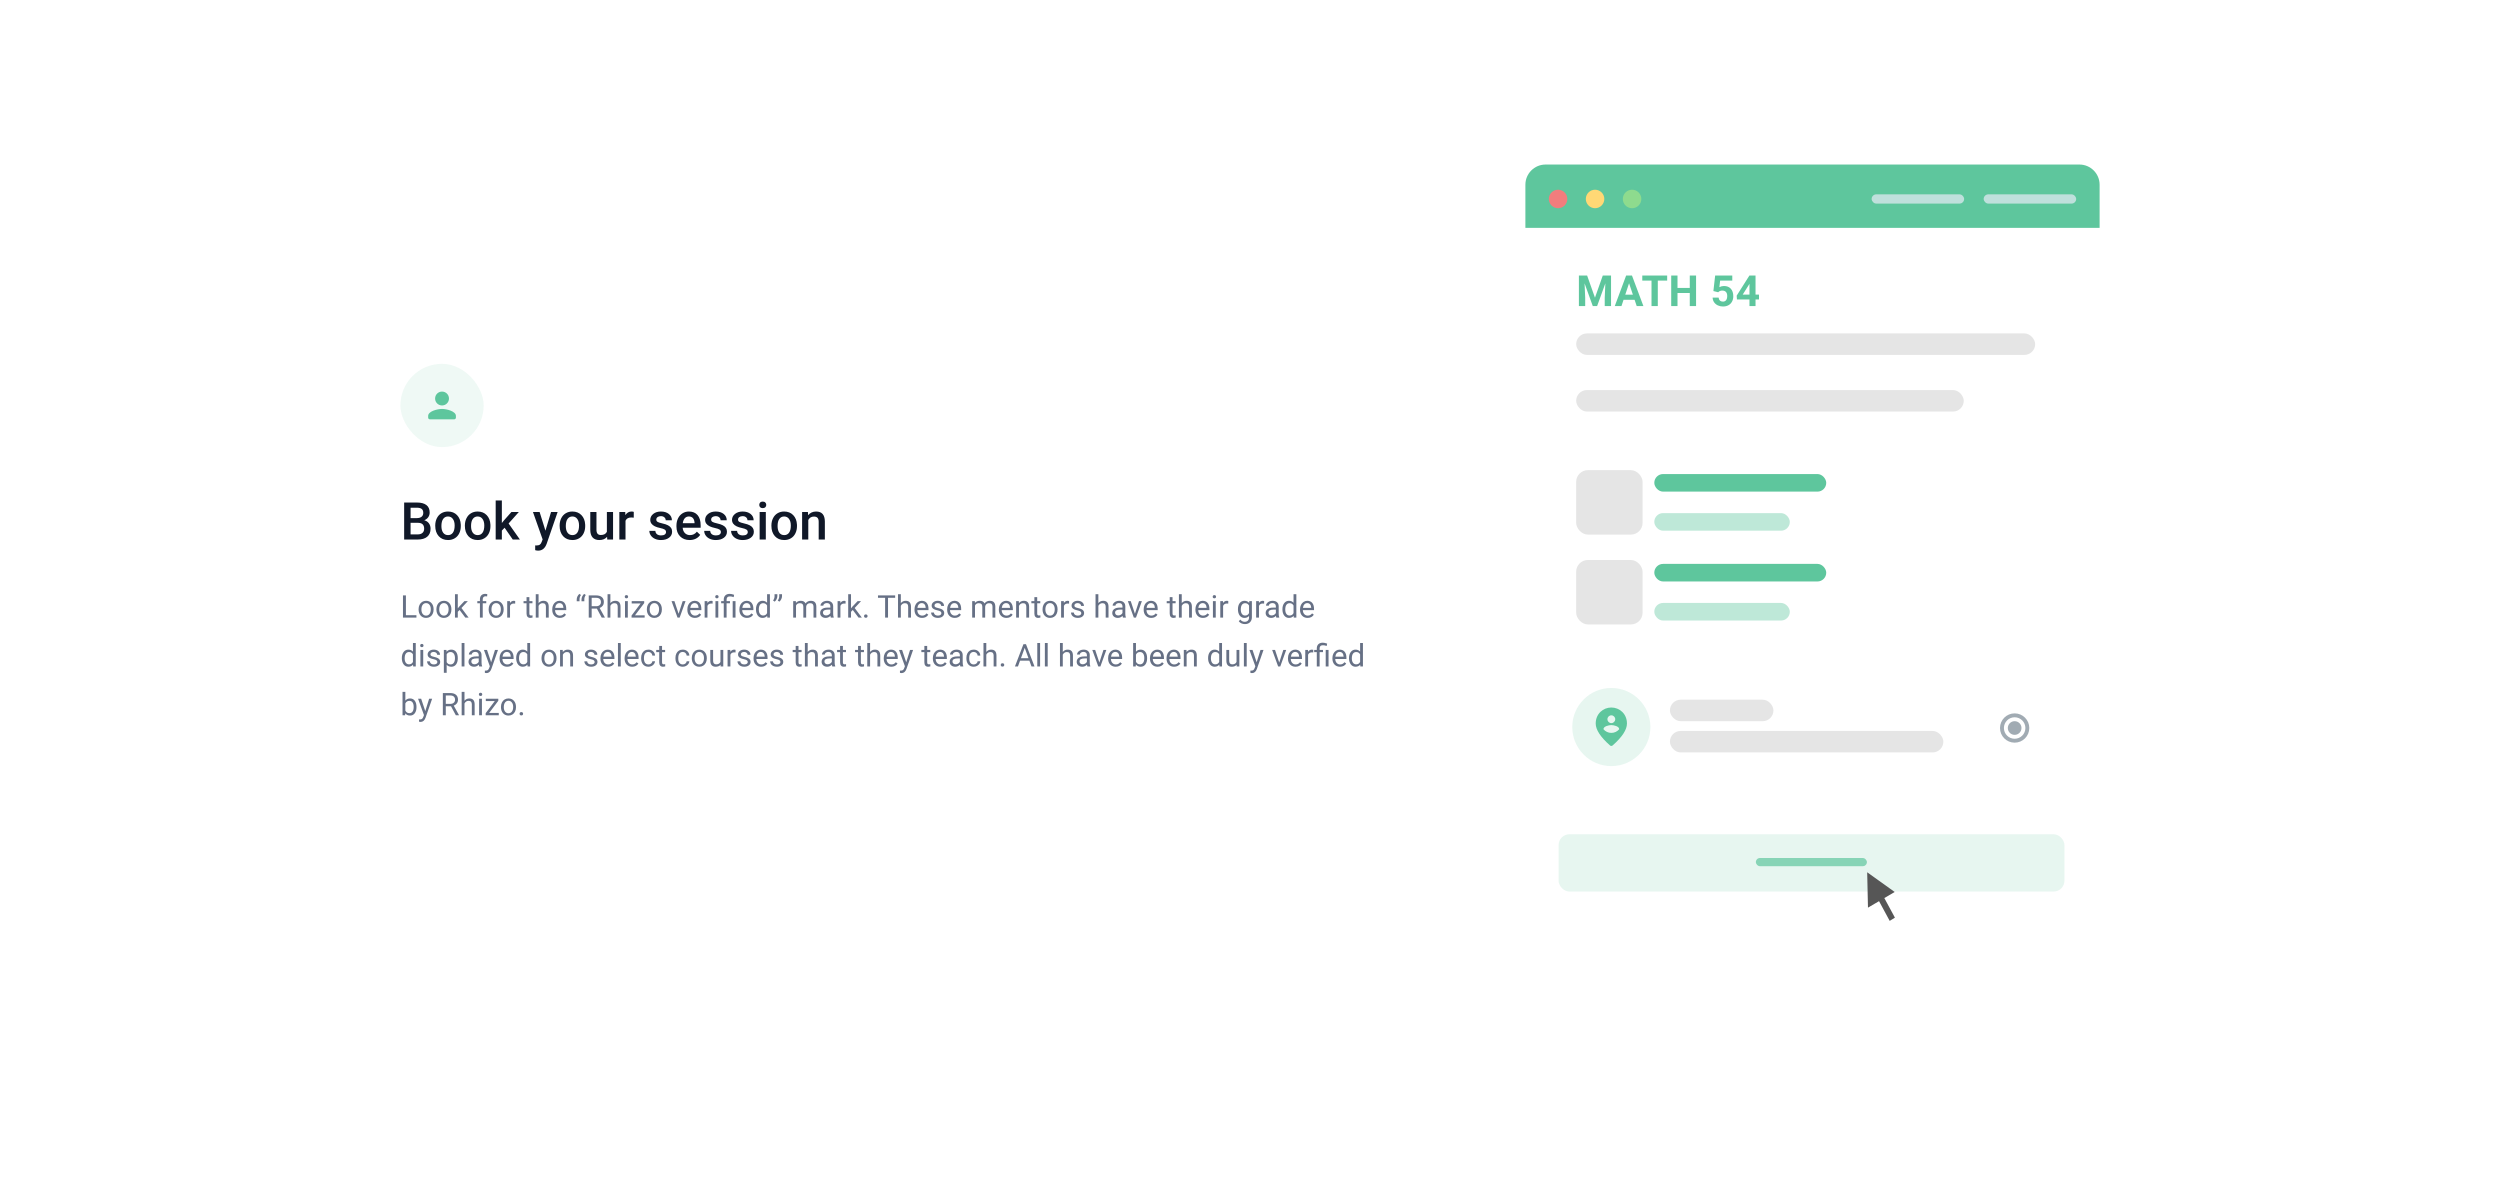 <svg width="1280" height="608" viewBox="0 0 1280 608" fill="none" xmlns="http://www.w3.org/2000/svg">
<rect x="205" y="186.275" width="42.643" height="42.643" rx="21.322" fill="#5EC69D" fill-opacity="0.1"/>
<path fill-rule="evenodd" clip-rule="evenodd" d="M226.322 207.597C228.285 207.597 229.875 206.007 229.875 204.043C229.875 202.08 228.285 200.49 226.322 200.49C224.358 200.49 222.768 202.08 222.768 204.043C222.768 206.007 224.358 207.597 226.322 207.597ZM226.322 209.374C223.95 209.374 219.214 210.564 219.214 212.927V213.816C219.214 214.304 219.614 214.704 220.103 214.704H232.54C233.029 214.704 233.429 214.304 233.429 213.816V212.927C233.429 210.564 228.694 209.374 226.322 209.374Z" fill="#5EC69D"/>
<path d="M206.926 276.24V257.292H213.42C215.563 257.292 217.194 257.722 218.313 258.581C219.432 259.439 219.992 260.719 219.992 262.42C219.992 263.287 219.757 264.068 219.289 264.762C218.821 265.456 218.135 265.994 217.233 266.376C218.257 266.653 219.046 267.178 219.601 267.95C220.165 268.714 220.447 269.634 220.447 270.709C220.447 272.488 219.875 273.854 218.729 274.809C217.593 275.763 215.962 276.24 213.836 276.24H206.926ZM210.218 267.69V273.611H213.875C214.908 273.611 215.715 273.355 216.296 272.844C216.877 272.332 217.168 271.62 217.168 270.709C217.168 268.74 216.161 267.734 214.149 267.69H210.218ZM210.218 265.27H213.446C214.47 265.27 215.268 265.04 215.84 264.58C216.422 264.111 216.712 263.452 216.712 262.602C216.712 261.665 216.443 260.988 215.905 260.572C215.376 260.155 214.548 259.947 213.42 259.947H210.218V265.27ZM222.842 269.07C222.842 267.69 223.115 266.449 223.662 265.348C224.208 264.237 224.976 263.387 225.965 262.797C226.954 262.198 228.091 261.899 229.375 261.899C231.275 261.899 232.815 262.511 233.994 263.734C235.183 264.957 235.825 266.58 235.92 268.601L235.933 269.343C235.933 270.731 235.665 271.972 235.127 273.065C234.597 274.158 233.834 275.004 232.836 275.602C231.847 276.201 230.702 276.5 229.401 276.5C227.414 276.5 225.822 275.841 224.625 274.522C223.436 273.195 222.842 271.429 222.842 269.226V269.07ZM226.004 269.343C226.004 270.792 226.303 271.928 226.902 272.752C227.501 273.568 228.333 273.976 229.401 273.976C230.468 273.976 231.296 273.559 231.886 272.726C232.485 271.894 232.784 270.675 232.784 269.07C232.784 267.647 232.476 266.519 231.86 265.686C231.253 264.853 230.424 264.437 229.375 264.437C228.342 264.437 227.522 264.849 226.915 265.673C226.308 266.489 226.004 267.712 226.004 269.343ZM238.016 269.07C238.016 267.69 238.289 266.449 238.836 265.348C239.382 264.237 240.15 263.387 241.139 262.797C242.128 262.198 243.265 261.899 244.549 261.899C246.449 261.899 247.988 262.511 249.168 263.734C250.357 264.957 250.999 266.58 251.094 268.601L251.107 269.343C251.107 270.731 250.838 271.972 250.301 273.065C249.771 274.158 249.008 275.004 248.01 275.602C247.021 276.201 245.876 276.5 244.575 276.5C242.588 276.5 240.996 275.841 239.799 274.522C238.61 273.195 238.016 271.429 238.016 269.226V269.07ZM241.178 269.343C241.178 270.792 241.477 271.928 242.076 272.752C242.675 273.568 243.507 273.976 244.575 273.976C245.642 273.976 246.47 273.559 247.06 272.726C247.659 271.894 247.958 270.675 247.958 269.07C247.958 267.647 247.65 266.519 247.034 265.686C246.427 264.853 245.598 264.437 244.549 264.437C243.516 264.437 242.696 264.849 242.089 265.673C241.482 266.489 241.178 267.712 241.178 269.343ZM258.356 270.202L256.951 271.646V276.24H253.788V256.251H256.951V267.781L257.94 266.545L261.831 262.159H265.631L260.399 268.028L266.19 276.24H262.533L258.356 270.202ZM279.269 271.711L282.132 262.159H285.503L279.907 278.374C279.048 280.743 277.59 281.927 275.534 281.927C275.074 281.927 274.567 281.849 274.011 281.693V279.246L274.61 279.285C275.408 279.285 276.007 279.138 276.406 278.843C276.814 278.557 277.135 278.071 277.369 277.385L277.824 276.175L272.879 262.159H276.289L279.269 271.711ZM286.531 269.07C286.531 267.69 286.804 266.449 287.35 265.348C287.897 264.237 288.665 263.387 289.654 262.797C290.643 262.198 291.779 261.899 293.063 261.899C294.963 261.899 296.503 262.511 297.683 263.734C298.872 264.957 299.514 266.58 299.609 268.601L299.622 269.343C299.622 270.731 299.353 271.972 298.816 273.065C298.286 274.158 297.523 275.004 296.525 275.602C295.536 276.201 294.391 276.5 293.089 276.5C291.103 276.5 289.511 275.841 288.313 274.522C287.125 273.195 286.531 271.429 286.531 269.226V269.07ZM289.693 269.343C289.693 270.792 289.992 271.928 290.591 272.752C291.189 273.568 292.022 273.976 293.089 273.976C294.157 273.976 294.985 273.559 295.575 272.726C296.174 271.894 296.473 270.675 296.473 269.07C296.473 267.647 296.165 266.519 295.549 265.686C294.942 264.853 294.113 264.437 293.063 264.437C292.031 264.437 291.211 264.849 290.604 265.673C289.997 266.489 289.693 267.712 289.693 269.343ZM310.827 274.861C309.899 275.954 308.58 276.5 306.871 276.5C305.344 276.5 304.186 276.054 303.396 275.16C302.615 274.266 302.225 272.974 302.225 271.282V262.159H305.387V271.243C305.387 273.03 306.129 273.924 307.613 273.924C309.148 273.924 310.185 273.373 310.723 272.271V262.159H313.885V276.24H310.905L310.827 274.861ZM324.478 265.048C324.062 264.979 323.633 264.944 323.19 264.944C321.741 264.944 320.765 265.5 320.262 266.61V276.24H317.1V262.159H320.119L320.197 263.734C320.96 262.511 322.019 261.899 323.372 261.899C323.823 261.899 324.196 261.96 324.491 262.081L324.478 265.048ZM341.006 272.414C341.006 271.85 340.772 271.421 340.303 271.126C339.843 270.831 339.075 270.57 338 270.345C336.924 270.119 336.026 269.833 335.306 269.486C333.727 268.723 332.937 267.616 332.937 266.168C332.937 264.953 333.449 263.938 334.473 263.122C335.497 262.307 336.798 261.899 338.377 261.899C340.06 261.899 341.418 262.315 342.45 263.148C343.491 263.981 344.012 265.061 344.012 266.389H340.85C340.85 265.781 340.624 265.278 340.173 264.879C339.722 264.471 339.123 264.268 338.377 264.268C337.683 264.268 337.115 264.428 336.672 264.749C336.238 265.07 336.022 265.5 336.022 266.037C336.022 266.523 336.225 266.901 336.633 267.17C337.041 267.439 337.865 267.712 339.106 267.989C340.346 268.258 341.318 268.584 342.021 268.965C342.732 269.339 343.257 269.79 343.596 270.319C343.943 270.848 344.116 271.49 344.116 272.245C344.116 273.512 343.591 274.54 342.541 275.329C341.492 276.11 340.117 276.5 338.416 276.5C337.262 276.5 336.234 276.292 335.332 275.876C334.43 275.459 333.727 274.887 333.224 274.158C332.72 273.429 332.469 272.644 332.469 271.802H335.54C335.583 272.549 335.865 273.126 336.386 273.533C336.906 273.932 337.596 274.132 338.455 274.132C339.288 274.132 339.921 273.976 340.355 273.663C340.789 273.342 341.006 272.926 341.006 272.414ZM353.082 276.5C351.078 276.5 349.452 275.871 348.202 274.613C346.962 273.347 346.341 271.664 346.341 269.564V269.174C346.341 267.768 346.61 266.515 347.148 265.413C347.695 264.302 348.458 263.439 349.439 262.823C350.419 262.207 351.512 261.899 352.718 261.899C354.635 261.899 356.115 262.511 357.156 263.734C358.206 264.957 358.73 266.688 358.73 268.926V270.202H349.53C349.625 271.364 350.011 272.284 350.688 272.961C351.373 273.637 352.232 273.976 353.265 273.976C354.714 273.976 355.893 273.39 356.804 272.219L358.509 273.846C357.945 274.687 357.19 275.342 356.245 275.811C355.308 276.27 354.254 276.5 353.082 276.5ZM352.705 264.437C351.838 264.437 351.135 264.74 350.597 265.348C350.068 265.955 349.729 266.801 349.582 267.885H355.607V267.651C355.538 266.593 355.256 265.794 354.761 265.257C354.267 264.71 353.581 264.437 352.705 264.437ZM369.089 272.414C369.089 271.85 368.855 271.421 368.387 271.126C367.927 270.831 367.159 270.57 366.083 270.345C365.007 270.119 364.109 269.833 363.389 269.486C361.81 268.723 361.021 267.616 361.021 266.168C361.021 264.953 361.533 263.938 362.556 263.122C363.58 262.307 364.882 261.899 366.461 261.899C368.144 261.899 369.501 262.315 370.534 263.148C371.575 263.981 372.095 265.061 372.095 266.389H368.933C368.933 265.781 368.708 265.278 368.256 264.879C367.805 264.471 367.207 264.268 366.461 264.268C365.766 264.268 365.198 264.428 364.756 264.749C364.322 265.07 364.105 265.5 364.105 266.037C364.105 266.523 364.309 266.901 364.717 267.17C365.124 267.439 365.949 267.712 367.189 267.989C368.43 268.258 369.402 268.584 370.104 268.965C370.816 269.339 371.341 269.79 371.679 270.319C372.026 270.848 372.2 271.49 372.2 272.245C372.2 273.512 371.675 274.54 370.625 275.329C369.575 276.11 368.2 276.5 366.5 276.5C365.346 276.5 364.318 276.292 363.415 275.876C362.513 275.459 361.81 274.887 361.307 274.158C360.804 273.429 360.552 272.644 360.552 271.802H363.624C363.667 272.549 363.949 273.126 364.469 273.533C364.99 273.932 365.68 274.132 366.539 274.132C367.371 274.132 368.005 273.976 368.439 273.663C368.872 273.342 369.089 272.926 369.089 272.414ZM382.858 272.414C382.858 271.85 382.623 271.421 382.155 271.126C381.695 270.831 380.927 270.57 379.852 270.345C378.776 270.119 377.878 269.833 377.158 269.486C375.579 268.723 374.789 267.616 374.789 266.168C374.789 264.953 375.301 263.938 376.325 263.122C377.349 262.307 378.65 261.899 380.229 261.899C381.912 261.899 383.27 262.315 384.302 263.148C385.343 263.981 385.864 265.061 385.864 266.389H382.702C382.702 265.781 382.476 265.278 382.025 264.879C381.574 264.471 380.975 264.268 380.229 264.268C379.535 264.268 378.967 264.428 378.524 264.749C378.09 265.07 377.874 265.5 377.874 266.037C377.874 266.523 378.077 266.901 378.485 267.17C378.893 267.439 379.717 267.712 380.958 267.989C382.198 268.258 383.17 268.584 383.873 268.965C384.584 269.339 385.109 269.79 385.447 270.319C385.794 270.848 385.968 271.49 385.968 272.245C385.968 273.512 385.443 274.54 384.393 275.329C383.344 276.11 381.968 276.5 380.268 276.5C379.114 276.5 378.086 276.292 377.184 275.876C376.282 275.459 375.579 274.887 375.076 274.158C374.572 273.429 374.321 272.644 374.321 271.802H377.392C377.435 272.549 377.717 273.126 378.238 273.533C378.758 273.932 379.448 274.132 380.307 274.132C381.14 274.132 381.773 273.976 382.207 273.663C382.641 273.342 382.858 272.926 382.858 272.414ZM392.097 276.24H388.935V262.159H392.097V276.24ZM388.74 258.502C388.74 258.017 388.892 257.613 389.195 257.292C389.508 256.971 389.95 256.811 390.523 256.811C391.095 256.811 391.538 256.971 391.85 257.292C392.163 257.613 392.319 258.017 392.319 258.502C392.319 258.98 392.163 259.379 391.85 259.7C391.538 260.012 391.095 260.168 390.523 260.168C389.95 260.168 389.508 260.012 389.195 259.7C388.892 259.379 388.74 258.98 388.74 258.502ZM394.96 269.07C394.96 267.69 395.234 266.449 395.78 265.348C396.327 264.237 397.095 263.387 398.084 262.797C399.073 262.198 400.209 261.899 401.493 261.899C403.393 261.899 404.933 262.511 406.113 263.734C407.302 264.957 407.944 266.58 408.039 268.601L408.052 269.343C408.052 270.731 407.783 271.972 407.245 273.065C406.716 274.158 405.953 275.004 404.955 275.602C403.966 276.201 402.821 276.5 401.519 276.5C399.533 276.5 397.941 275.841 396.743 274.522C395.555 273.195 394.96 271.429 394.96 269.226V269.07ZM398.123 269.343C398.123 270.792 398.422 271.928 399.021 272.752C399.619 273.568 400.452 273.976 401.519 273.976C402.586 273.976 403.415 273.559 404.005 272.726C404.604 271.894 404.903 270.675 404.903 269.07C404.903 267.647 404.595 266.519 403.979 265.686C403.372 264.853 402.543 264.437 401.493 264.437C400.461 264.437 399.641 264.849 399.034 265.673C398.426 266.489 398.123 267.712 398.123 269.343ZM413.661 262.159L413.752 263.786C414.793 262.528 416.16 261.899 417.851 261.899C420.784 261.899 422.276 263.578 422.328 266.935V276.24H419.166V267.118C419.166 266.224 418.971 265.565 418.58 265.139C418.199 264.706 417.57 264.489 416.693 264.489C415.418 264.489 414.468 265.066 413.843 266.22V276.24H410.681V262.159H413.661Z" fill="#101828"/>
<path d="M207.827 314.988H213.214V316.214H206.32V304.845H207.827V314.988ZM214.315 311.911C214.315 311.084 214.477 310.339 214.799 309.678C215.127 309.017 215.58 308.507 216.158 308.148C216.741 307.789 217.405 307.609 218.149 307.609C219.299 307.609 220.229 308.007 220.937 308.804C221.65 309.6 222.006 310.659 222.006 311.982V312.083C222.006 312.906 221.847 313.645 221.53 314.301C221.218 314.951 220.767 315.459 220.179 315.823C219.596 316.188 218.925 316.37 218.165 316.37C217.019 316.37 216.09 315.972 215.377 315.175C214.669 314.379 214.315 313.325 214.315 312.013V311.911ZM215.768 312.083C215.768 313.02 215.984 313.772 216.416 314.34C216.853 314.907 217.436 315.191 218.165 315.191C218.899 315.191 219.482 314.904 219.914 314.332C220.346 313.754 220.562 312.947 220.562 311.911C220.562 310.985 220.341 310.235 219.898 309.663C219.461 309.085 218.878 308.796 218.149 308.796C217.436 308.796 216.861 309.08 216.423 309.647C215.986 310.214 215.768 311.026 215.768 312.083ZM223.435 311.911C223.435 311.084 223.597 310.339 223.919 309.678C224.247 309.017 224.7 308.507 225.278 308.148C225.861 307.789 226.525 307.609 227.269 307.609C228.419 307.609 229.349 308.007 230.057 308.804C230.77 309.6 231.126 310.659 231.126 311.982V312.083C231.126 312.906 230.967 313.645 230.65 314.301C230.338 314.951 229.887 315.459 229.299 315.823C228.716 316.188 228.045 316.37 227.285 316.37C226.139 316.37 225.21 315.972 224.497 315.175C223.789 314.379 223.435 313.325 223.435 312.013V311.911ZM224.887 312.083C224.887 313.02 225.104 313.772 225.536 314.34C225.973 314.907 226.556 315.191 227.285 315.191C228.019 315.191 228.602 314.904 229.034 314.332C229.466 313.754 229.682 312.947 229.682 311.911C229.682 310.985 229.46 310.235 229.018 309.663C228.581 309.085 227.998 308.796 227.269 308.796C226.556 308.796 225.981 309.08 225.543 309.647C225.106 310.214 224.887 311.026 224.887 312.083ZM235.296 312.302L234.39 313.247V316.214H232.946V304.22H234.39V311.474L235.163 310.545L237.794 307.765H239.551L236.264 311.294L239.934 316.214H238.239L235.296 312.302ZM245.72 316.214V308.882H244.385V307.765H245.72V306.898C245.72 305.993 245.962 305.293 246.446 304.798C246.93 304.304 247.615 304.056 248.499 304.056C248.833 304.056 249.163 304.101 249.491 304.189L249.413 305.36C249.168 305.313 248.908 305.29 248.632 305.29C248.164 305.29 247.802 305.428 247.547 305.704C247.292 305.974 247.164 306.365 247.164 306.875V307.765H248.968V308.882H247.164V316.214H245.72ZM250.186 311.911C250.186 311.084 250.347 310.339 250.67 309.678C250.998 309.017 251.451 308.507 252.029 308.148C252.612 307.789 253.275 307.609 254.02 307.609C255.17 307.609 256.099 308.007 256.807 308.804C257.521 309.6 257.877 310.659 257.877 311.982V312.083C257.877 312.906 257.718 313.645 257.401 314.301C257.088 314.951 256.638 315.459 256.05 315.823C255.467 316.188 254.795 316.37 254.035 316.37C252.89 316.37 251.961 315.972 251.248 315.175C250.54 314.379 250.186 313.325 250.186 312.013V311.911ZM251.638 312.083C251.638 313.02 251.854 313.772 252.286 314.34C252.724 314.907 253.307 315.191 254.035 315.191C254.769 315.191 255.352 314.904 255.785 314.332C256.217 313.754 256.433 312.947 256.433 311.911C256.433 310.985 256.211 310.235 255.769 309.663C255.332 309.085 254.749 308.796 254.02 308.796C253.307 308.796 252.732 309.08 252.294 309.647C251.857 310.214 251.638 311.026 251.638 312.083ZM263.772 309.061C263.554 309.025 263.317 309.007 263.062 309.007C262.114 309.007 261.471 309.41 261.133 310.217V316.214H259.689V307.765H261.094L261.118 308.741C261.591 307.986 262.263 307.609 263.132 307.609C263.413 307.609 263.627 307.645 263.772 307.718V309.061ZM271.034 305.719V307.765H272.611V308.882H271.034V314.121C271.034 314.459 271.104 314.714 271.245 314.886C271.385 315.053 271.625 315.136 271.963 315.136C272.13 315.136 272.359 315.105 272.65 315.042V316.214C272.27 316.318 271.901 316.37 271.541 316.37C270.896 316.37 270.409 316.175 270.081 315.784C269.753 315.394 269.589 314.839 269.589 314.121V308.882H268.051V307.765H269.589V305.719H271.034ZM275.75 308.788C276.39 308.002 277.223 307.609 278.249 307.609C280.034 307.609 280.935 308.616 280.95 310.631V316.214H279.506V310.623C279.501 310.014 279.36 309.564 279.084 309.272C278.813 308.981 278.389 308.835 277.811 308.835C277.343 308.835 276.932 308.96 276.578 309.21C276.224 309.46 275.948 309.787 275.75 310.194V316.214H274.306V304.22H275.75V308.788ZM286.619 316.37C285.474 316.37 284.542 315.995 283.824 315.245C283.105 314.491 282.746 313.483 282.746 312.224V311.958C282.746 311.12 282.905 310.373 283.223 309.717C283.545 309.056 283.993 308.541 284.566 308.171C285.143 307.796 285.768 307.609 286.44 307.609C287.538 307.609 288.392 307.971 289.001 308.694C289.61 309.418 289.914 310.454 289.914 311.802V312.403H284.191C284.212 313.236 284.454 313.91 284.917 314.426C285.385 314.936 285.979 315.191 286.697 315.191C287.207 315.191 287.639 315.087 287.993 314.878C288.347 314.67 288.657 314.394 288.923 314.051L289.805 314.738C289.097 315.826 288.035 316.37 286.619 316.37ZM286.44 308.796C285.856 308.796 285.367 309.009 284.972 309.436C284.576 309.858 284.331 310.451 284.238 311.216H288.47V311.107C288.428 310.373 288.23 309.806 287.876 309.405C287.522 308.999 287.043 308.796 286.44 308.796ZM296.637 304.072L297.465 304.634C296.981 305.295 296.731 306.008 296.715 306.774V307.835H295.278V306.93C295.278 306.399 295.403 305.873 295.653 305.352C295.908 304.832 296.236 304.405 296.637 304.072ZM299.097 304.072L299.924 304.634C299.44 305.295 299.19 306.008 299.175 306.774V307.835H297.738V306.93C297.738 306.399 297.863 305.873 298.113 305.352C298.368 304.832 298.696 304.405 299.097 304.072ZM305.609 311.615H302.938V316.214H301.431V304.845H305.195C306.475 304.845 307.459 305.136 308.146 305.719C308.839 306.302 309.185 307.151 309.185 308.265C309.185 308.973 308.992 309.59 308.607 310.115C308.227 310.641 307.696 311.034 307.014 311.294L309.685 316.12V316.214H308.076L305.609 311.615ZM302.938 310.389H305.242C305.986 310.389 306.577 310.196 307.014 309.811C307.457 309.426 307.678 308.91 307.678 308.265C307.678 307.562 307.467 307.023 307.045 306.649C306.629 306.274 306.025 306.084 305.234 306.079H302.938V310.389ZM312.511 308.788C313.151 308.002 313.984 307.609 315.01 307.609C316.795 307.609 317.696 308.616 317.711 310.631V316.214H316.267V310.623C316.262 310.014 316.121 309.564 315.845 309.272C315.574 308.981 315.15 308.835 314.572 308.835C314.104 308.835 313.693 308.96 313.339 309.21C312.985 309.46 312.709 309.787 312.511 310.194V316.214H311.067V304.22H312.511V308.788ZM321.444 316.214H319.999V307.765H321.444V316.214ZM319.882 305.524C319.882 305.29 319.952 305.092 320.093 304.931C320.239 304.769 320.452 304.689 320.733 304.689C321.014 304.689 321.228 304.769 321.373 304.931C321.519 305.092 321.592 305.29 321.592 305.524C321.592 305.758 321.519 305.954 321.373 306.11C321.228 306.266 321.014 306.344 320.733 306.344C320.452 306.344 320.239 306.266 320.093 306.11C319.952 305.954 319.882 305.758 319.882 305.524ZM325.121 315.035H330.064V316.214H323.357V315.152L328.018 308.96H323.427V307.765H329.83V308.788L325.121 315.035ZM331.188 311.911C331.188 311.084 331.35 310.339 331.672 309.678C332 309.017 332.453 308.507 333.031 308.148C333.614 307.789 334.278 307.609 335.022 307.609C336.173 307.609 337.102 308.007 337.81 308.804C338.523 309.6 338.879 310.659 338.879 311.982V312.083C338.879 312.906 338.721 313.645 338.403 314.301C338.091 314.951 337.64 315.459 337.052 315.823C336.469 316.188 335.798 316.37 335.038 316.37C333.893 316.37 332.963 315.972 332.25 315.175C331.542 314.379 331.188 313.325 331.188 312.013V311.911ZM332.641 312.083C332.641 313.02 332.857 313.772 333.289 314.34C333.726 314.907 334.309 315.191 335.038 315.191C335.772 315.191 336.355 314.904 336.787 314.332C337.219 313.754 337.435 312.947 337.435 311.911C337.435 310.985 337.214 310.235 336.771 309.663C336.334 309.085 335.751 308.796 335.022 308.796C334.309 308.796 333.734 309.08 333.297 309.647C332.859 310.214 332.641 311.026 332.641 312.083ZM347.445 314.254L349.538 307.765H351.013L347.984 316.214H346.883L343.822 307.765H345.298L347.445 314.254ZM355.8 316.37C354.655 316.37 353.723 315.995 353.004 315.245C352.286 314.491 351.927 313.483 351.927 312.224V311.958C351.927 311.12 352.086 310.373 352.403 309.717C352.726 309.056 353.174 308.541 353.746 308.171C354.324 307.796 354.949 307.609 355.62 307.609C356.718 307.609 357.572 307.971 358.181 308.694C358.79 309.418 359.095 310.454 359.095 311.802V312.403H353.371C353.392 313.236 353.634 313.91 354.098 314.426C354.566 314.936 355.159 315.191 355.878 315.191C356.388 315.191 356.82 315.087 357.174 314.878C357.528 314.67 357.838 314.394 358.103 314.051L358.985 314.738C358.278 315.826 357.216 316.37 355.8 316.37ZM355.62 308.796C355.037 308.796 354.548 309.009 354.152 309.436C353.757 309.858 353.512 310.451 353.418 311.216H357.65V311.107C357.609 310.373 357.411 309.806 357.057 309.405C356.703 308.999 356.224 308.796 355.62 308.796ZM364.857 309.061C364.639 309.025 364.402 309.007 364.147 309.007C363.199 309.007 362.556 309.41 362.218 310.217V316.214H360.774V307.765H362.179L362.202 308.741C362.676 307.986 363.348 307.609 364.217 307.609C364.498 307.609 364.711 307.645 364.857 307.718V309.061ZM367.762 316.214H366.317V307.765H367.762V316.214ZM366.2 305.524C366.2 305.29 366.271 305.092 366.411 304.931C366.557 304.769 366.77 304.689 367.051 304.689C367.332 304.689 367.546 304.769 367.692 304.931C367.837 305.092 367.91 305.29 367.91 305.524C367.91 305.758 367.837 305.954 367.692 306.11C367.546 306.266 367.332 306.344 367.051 306.344C366.77 306.344 366.557 306.266 366.411 306.11C366.271 305.954 366.2 305.758 366.2 305.524ZM370.565 316.214V308.882H369.23V307.765H370.565V307.047C370.565 306.105 370.833 305.371 371.369 304.845C371.911 304.319 372.673 304.056 373.657 304.056C374.24 304.056 374.977 304.215 375.867 304.533L375.625 305.751C374.974 305.49 374.355 305.36 373.766 305.36C373.147 305.36 372.699 305.501 372.423 305.782C372.153 306.058 372.017 306.474 372.017 307.031V307.765H373.743V308.882H372.017V316.214H370.565ZM376.585 316.214H375.133V307.765H376.585V316.214ZM382.441 316.37C381.296 316.37 380.364 315.995 379.646 315.245C378.928 314.491 378.568 313.483 378.568 312.224V311.958C378.568 311.12 378.727 310.373 379.045 309.717C379.367 309.056 379.815 308.541 380.388 308.171C380.966 307.796 381.59 307.609 382.262 307.609C383.36 307.609 384.214 307.971 384.823 308.694C385.432 309.418 385.736 310.454 385.736 311.802V312.403H380.013C380.034 313.236 380.276 313.91 380.739 314.426C381.208 314.936 381.801 315.191 382.519 315.191C383.03 315.191 383.462 315.087 383.816 314.878C384.17 314.67 384.479 314.394 384.745 314.051L385.627 314.738C384.919 315.826 383.857 316.37 382.441 316.37ZM382.262 308.796C381.679 308.796 381.189 309.009 380.794 309.436C380.398 309.858 380.153 310.451 380.06 311.216H384.292V311.107C384.25 310.373 384.052 309.806 383.698 309.405C383.344 308.999 382.866 308.796 382.262 308.796ZM387.064 311.919C387.064 310.623 387.371 309.582 387.985 308.796C388.599 308.005 389.404 307.609 390.398 307.609C391.387 307.609 392.17 307.947 392.748 308.624V304.22H394.193V316.214H392.865L392.795 315.308C392.217 316.016 391.413 316.37 390.382 316.37C389.404 316.37 388.605 315.969 387.985 315.167C387.371 314.366 387.064 313.319 387.064 312.028V311.919ZM388.508 312.083C388.508 313.041 388.706 313.79 389.102 314.332C389.497 314.873 390.044 315.144 390.741 315.144C391.658 315.144 392.326 314.733 392.748 313.91V310.03C392.316 309.233 391.652 308.835 390.757 308.835C390.049 308.835 389.497 309.108 389.102 309.655C388.706 310.201 388.508 311.011 388.508 312.083ZM396.637 308.046L395.817 307.484C396.301 306.807 396.551 306.094 396.566 305.345V304.22H397.995V305.235C397.99 305.756 397.86 306.276 397.605 306.797C397.355 307.312 397.032 307.729 396.637 308.046ZM399.034 308.046L398.214 307.484C398.698 306.807 398.948 306.094 398.963 305.345V304.22H400.392V305.235C400.387 305.756 400.257 306.276 400.002 306.797C399.752 307.312 399.429 307.729 399.034 308.046ZM407.482 307.765L407.521 308.702C408.141 307.973 408.976 307.609 410.028 307.609C411.209 307.609 412.014 308.062 412.44 308.968C412.722 308.562 413.086 308.234 413.534 307.984C413.986 307.734 414.52 307.609 415.134 307.609C416.987 307.609 417.93 308.59 417.961 310.553V316.214H416.516V310.639C416.516 310.035 416.378 309.584 416.102 309.288C415.827 308.986 415.363 308.835 414.713 308.835C414.176 308.835 413.731 308.996 413.377 309.319C413.023 309.637 412.818 310.066 412.761 310.607V316.214H411.308V310.678C411.308 309.449 410.707 308.835 409.505 308.835C408.557 308.835 407.909 309.238 407.56 310.045V316.214H406.116V307.765H407.482ZM425.363 316.214C425.28 316.047 425.212 315.75 425.16 315.323C424.488 316.021 423.687 316.37 422.755 316.37C421.922 316.37 421.238 316.136 420.701 315.667C420.171 315.193 419.905 314.595 419.905 313.871C419.905 312.991 420.238 312.31 420.904 311.825C421.576 311.336 422.518 311.091 423.731 311.091H425.137V310.428C425.137 309.923 424.986 309.522 424.684 309.225C424.382 308.923 423.937 308.772 423.348 308.772C422.833 308.772 422.401 308.903 422.052 309.163C421.704 309.423 421.529 309.738 421.529 310.108H420.077C420.077 309.686 420.225 309.28 420.522 308.89C420.824 308.494 421.23 308.182 421.74 307.953C422.255 307.724 422.82 307.609 423.434 307.609C424.408 307.609 425.17 307.854 425.722 308.343C426.274 308.827 426.56 309.496 426.581 310.35V314.238C426.581 315.014 426.68 315.631 426.878 316.089V316.214H425.363ZM422.966 315.113C423.419 315.113 423.848 314.996 424.254 314.761C424.66 314.527 424.954 314.223 425.137 313.848V312.114H424.004C422.234 312.114 421.35 312.632 421.35 313.668C421.35 314.121 421.501 314.475 421.802 314.73C422.104 314.985 422.492 315.113 422.966 315.113ZM432.929 309.061C432.71 309.025 432.474 309.007 432.219 309.007C431.271 309.007 430.628 309.41 430.29 310.217V316.214H428.845V307.765H430.251L430.274 308.741C430.748 307.986 431.42 307.609 432.289 307.609C432.57 307.609 432.783 307.645 432.929 307.718V309.061ZM436.622 312.302L435.717 313.247V316.214H434.272V304.22H435.717V311.474L436.49 310.545L439.121 307.765H440.878L437.591 311.294L441.26 316.214H439.566L436.622 312.302ZM442.4 315.456C442.4 315.206 442.473 314.998 442.619 314.832C442.77 314.665 442.994 314.582 443.291 314.582C443.587 314.582 443.811 314.665 443.962 314.832C444.118 314.998 444.196 315.206 444.196 315.456C444.196 315.696 444.118 315.896 443.962 316.057C443.811 316.219 443.587 316.3 443.291 316.3C442.994 316.3 442.77 316.219 442.619 316.057C442.473 315.896 442.4 315.696 442.4 315.456ZM458.321 306.079H454.667V316.214H453.176V306.079H449.529V304.845H458.321V306.079ZM461.226 308.788C461.866 308.002 462.699 307.609 463.725 307.609C465.51 307.609 466.411 308.616 466.426 310.631V316.214H464.982V310.623C464.977 310.014 464.836 309.564 464.56 309.272C464.289 308.981 463.865 308.835 463.287 308.835C462.819 308.835 462.408 308.96 462.054 309.21C461.7 309.46 461.424 309.787 461.226 310.194V316.214H459.782V304.22H461.226V308.788ZM472.095 316.37C470.95 316.37 470.018 315.995 469.3 315.245C468.581 314.491 468.222 313.483 468.222 312.224V311.958C468.222 311.12 468.381 310.373 468.698 309.717C469.021 309.056 469.469 308.541 470.041 308.171C470.619 307.796 471.244 307.609 471.915 307.609C473.014 307.609 473.867 307.971 474.477 308.694C475.086 309.418 475.39 310.454 475.39 311.802V312.403H469.667C469.688 313.236 469.93 313.91 470.393 314.426C470.861 314.936 471.455 315.191 472.173 315.191C472.683 315.191 473.115 315.087 473.469 314.878C473.823 314.67 474.133 314.394 474.398 314.051L475.281 314.738C474.573 315.826 473.511 316.37 472.095 316.37ZM471.915 308.796C471.332 308.796 470.843 309.009 470.448 309.436C470.052 309.858 469.807 310.451 469.714 311.216H473.946V311.107C473.904 310.373 473.706 309.806 473.352 309.405C472.998 308.999 472.519 308.796 471.915 308.796ZM481.988 313.973C481.988 313.582 481.84 313.28 481.543 313.067C481.251 312.848 480.739 312.661 480.005 312.505C479.276 312.349 478.696 312.161 478.264 311.943C477.837 311.724 477.519 311.464 477.311 311.162C477.108 310.86 477.006 310.501 477.006 310.084C477.006 309.392 477.298 308.806 477.881 308.327C478.469 307.848 479.219 307.609 480.13 307.609C481.087 307.609 481.863 307.856 482.457 308.351C483.055 308.845 483.354 309.478 483.354 310.248H481.902C481.902 309.853 481.733 309.512 481.395 309.225C481.061 308.939 480.64 308.796 480.13 308.796C479.604 308.796 479.193 308.91 478.896 309.139C478.599 309.368 478.451 309.668 478.451 310.037C478.451 310.386 478.589 310.649 478.865 310.826C479.141 311.003 479.638 311.172 480.356 311.333C481.08 311.495 481.665 311.687 482.113 311.911C482.561 312.135 482.891 312.406 483.105 312.723C483.323 313.036 483.433 313.418 483.433 313.871C483.433 314.626 483.131 315.232 482.527 315.69C481.923 316.143 481.14 316.37 480.177 316.37C479.5 316.37 478.901 316.25 478.381 316.011C477.86 315.771 477.451 315.438 477.155 315.011C476.863 314.579 476.717 314.113 476.717 313.613H478.162C478.188 314.098 478.381 314.483 478.74 314.769C479.104 315.05 479.583 315.191 480.177 315.191C480.723 315.191 481.16 315.081 481.488 314.863C481.821 314.639 481.988 314.342 481.988 313.973ZM488.82 316.37C487.675 316.37 486.743 315.995 486.025 315.245C485.307 314.491 484.947 313.483 484.947 312.224V311.958C484.947 311.12 485.106 310.373 485.424 309.717C485.746 309.056 486.194 308.541 486.767 308.171C487.344 307.796 487.969 307.609 488.641 307.609C489.739 307.609 490.593 307.971 491.202 308.694C491.811 309.418 492.115 310.454 492.115 311.802V312.403H486.392C486.413 313.236 486.655 313.91 487.118 314.426C487.586 314.936 488.18 315.191 488.898 315.191C489.408 315.191 489.84 315.087 490.194 314.878C490.548 314.67 490.858 314.394 491.124 314.051L492.006 314.738C491.298 315.826 490.236 316.37 488.82 316.37ZM488.641 308.796C488.058 308.796 487.568 309.009 487.173 309.436C486.777 309.858 486.532 310.451 486.439 311.216H490.671V311.107C490.629 310.373 490.431 309.806 490.077 309.405C489.723 308.999 489.244 308.796 488.641 308.796ZM499.119 307.765L499.158 308.702C499.778 307.973 500.613 307.609 501.665 307.609C502.846 307.609 503.651 308.062 504.077 308.968C504.358 308.562 504.723 308.234 505.171 307.984C505.623 307.734 506.157 307.609 506.771 307.609C508.624 307.609 509.567 308.59 509.598 310.553V316.214H508.153V310.639C508.153 310.035 508.015 309.584 507.739 309.288C507.464 308.986 507 308.835 506.35 308.835C505.813 308.835 505.368 308.996 505.014 309.319C504.66 309.637 504.455 310.066 504.398 310.607V316.214H502.945V310.678C502.945 309.449 502.344 308.835 501.142 308.835C500.194 308.835 499.546 309.238 499.197 310.045V316.214H497.753V307.765H499.119ZM515.29 316.37C514.145 316.37 513.213 315.995 512.495 315.245C511.776 314.491 511.417 313.483 511.417 312.224V311.958C511.417 311.12 511.576 310.373 511.893 309.717C512.216 309.056 512.664 308.541 513.236 308.171C513.814 307.796 514.439 307.609 515.11 307.609C516.209 307.609 517.062 307.971 517.671 308.694C518.281 309.418 518.585 310.454 518.585 311.802V312.403H512.862C512.882 313.236 513.125 313.91 513.588 314.426C514.056 314.936 514.65 315.191 515.368 315.191C515.878 315.191 516.31 315.087 516.664 314.878C517.018 314.67 517.328 314.394 517.593 314.051L518.476 314.738C517.768 315.826 516.706 316.37 515.29 316.37ZM515.11 308.796C514.527 308.796 514.038 309.009 513.642 309.436C513.247 309.858 513.002 310.451 512.908 311.216H517.141V311.107C517.099 310.373 516.901 309.806 516.547 309.405C516.193 308.999 515.714 308.796 515.11 308.796ZM521.63 307.765L521.677 308.827C522.323 308.015 523.166 307.609 524.207 307.609C525.992 307.609 526.893 308.616 526.909 310.631V316.214H525.464V310.623C525.459 310.014 525.318 309.564 525.042 309.272C524.772 308.981 524.347 308.835 523.77 308.835C523.301 308.835 522.89 308.96 522.536 309.21C522.182 309.46 521.906 309.787 521.708 310.194V316.214H520.264V307.765H521.63ZM531.047 305.719V307.765H532.624V308.882H531.047V314.121C531.047 314.459 531.117 314.714 531.258 314.886C531.398 315.053 531.638 315.136 531.976 315.136C532.143 315.136 532.372 315.105 532.663 315.042V316.214C532.283 316.318 531.914 316.37 531.554 316.37C530.909 316.37 530.422 316.175 530.094 315.784C529.766 315.394 529.602 314.839 529.602 314.121V308.882H528.064V307.765H529.602V305.719H531.047ZM533.78 311.911C533.78 311.084 533.941 310.339 534.264 309.678C534.592 309.017 535.045 308.507 535.623 308.148C536.206 307.789 536.869 307.609 537.614 307.609C538.764 307.609 539.693 308.007 540.401 308.804C541.114 309.6 541.471 310.659 541.471 311.982V312.083C541.471 312.906 541.312 313.645 540.995 314.301C540.682 314.951 540.232 315.459 539.644 315.823C539.061 316.188 538.389 316.37 537.629 316.37C536.484 316.37 535.555 315.972 534.842 315.175C534.134 314.379 533.78 313.325 533.78 312.013V311.911ZM535.232 312.083C535.232 313.02 535.448 313.772 535.88 314.34C536.317 314.907 536.9 315.191 537.629 315.191C538.363 315.191 538.946 314.904 539.378 314.332C539.81 313.754 540.026 312.947 540.026 311.911C540.026 310.985 539.805 310.235 539.363 309.663C538.925 309.085 538.342 308.796 537.614 308.796C536.9 308.796 536.325 309.08 535.888 309.647C535.451 310.214 535.232 311.026 535.232 312.083ZM547.366 309.061C547.147 309.025 546.911 309.007 546.656 309.007C545.708 309.007 545.065 309.41 544.727 310.217V316.214H543.282V307.765H544.688L544.711 308.741C545.185 307.986 545.856 307.609 546.726 307.609C547.007 307.609 547.22 307.645 547.366 307.718V309.061ZM553.62 313.973C553.62 313.582 553.472 313.28 553.175 313.067C552.884 312.848 552.371 312.661 551.637 312.505C550.908 312.349 550.328 312.161 549.896 311.943C549.469 311.724 549.152 311.464 548.943 311.162C548.74 310.86 548.639 310.501 548.639 310.084C548.639 309.392 548.93 308.806 549.513 308.327C550.102 307.848 550.851 307.609 551.762 307.609C552.72 307.609 553.496 307.856 554.089 308.351C554.688 308.845 554.987 309.478 554.987 310.248H553.535C553.535 309.853 553.365 309.512 553.027 309.225C552.694 308.939 552.272 308.796 551.762 308.796C551.236 308.796 550.825 308.91 550.528 309.139C550.232 309.368 550.083 309.668 550.083 310.037C550.083 310.386 550.221 310.649 550.497 310.826C550.773 311.003 551.27 311.172 551.989 311.333C552.712 311.495 553.298 311.687 553.745 311.911C554.193 312.135 554.524 312.406 554.737 312.723C554.956 313.036 555.065 313.418 555.065 313.871C555.065 314.626 554.763 315.232 554.159 315.69C553.555 316.143 552.772 316.37 551.809 316.37C551.132 316.37 550.534 316.25 550.013 316.011C549.493 315.771 549.084 315.438 548.787 315.011C548.496 314.579 548.35 314.113 548.35 313.613H549.794C549.82 314.098 550.013 314.483 550.372 314.769C550.737 315.05 551.216 315.191 551.809 315.191C552.356 315.191 552.793 315.081 553.121 314.863C553.454 314.639 553.62 314.342 553.62 313.973ZM562.358 308.788C562.998 308.002 563.831 307.609 564.856 307.609C566.642 307.609 567.542 308.616 567.558 310.631V316.214H566.114V310.623C566.108 310.014 565.968 309.564 565.692 309.272C565.421 308.981 564.997 308.835 564.419 308.835C563.951 308.835 563.539 308.96 563.185 309.21C562.831 309.46 562.556 309.787 562.358 310.194V316.214H560.913V304.22H562.358V308.788ZM574.937 316.214C574.854 316.047 574.786 315.75 574.734 315.323C574.062 316.021 573.261 316.37 572.329 316.37C571.496 316.37 570.811 316.136 570.275 315.667C569.744 315.193 569.479 314.595 569.479 313.871C569.479 312.991 569.812 312.31 570.478 311.825C571.15 311.336 572.092 311.091 573.305 311.091H574.71V310.428C574.71 309.923 574.559 309.522 574.257 309.225C573.956 308.923 573.511 308.772 572.922 308.772C572.407 308.772 571.975 308.903 571.626 309.163C571.277 309.423 571.103 309.738 571.103 310.108H569.651C569.651 309.686 569.799 309.28 570.096 308.89C570.398 308.494 570.804 308.182 571.314 307.953C571.829 307.724 572.394 307.609 573.008 307.609C573.982 307.609 574.744 307.854 575.296 308.343C575.848 308.827 576.134 309.496 576.155 310.35V314.238C576.155 315.014 576.254 315.631 576.452 316.089V316.214H574.937ZM572.54 315.113C572.993 315.113 573.422 314.996 573.828 314.761C574.234 314.527 574.528 314.223 574.71 313.848V312.114H573.578C571.808 312.114 570.923 312.632 570.923 313.668C570.923 314.121 571.074 314.475 571.376 314.73C571.678 314.985 572.066 315.113 572.54 315.113ZM581.082 314.254L583.174 307.765H584.65L581.621 316.214H580.52L577.459 307.765H578.935L581.082 314.254ZM589.437 316.37C588.291 316.37 587.36 315.995 586.641 315.245C585.923 314.491 585.564 313.483 585.564 312.224V311.958C585.564 311.12 585.723 310.373 586.04 309.717C586.363 309.056 586.81 308.541 587.383 308.171C587.961 307.796 588.586 307.609 589.257 307.609C590.355 307.609 591.209 307.971 591.818 308.694C592.427 309.418 592.732 310.454 592.732 311.802V312.403H587.008C587.029 313.236 587.271 313.91 587.734 314.426C588.203 314.936 588.796 315.191 589.515 315.191C590.025 315.191 590.457 315.087 590.811 314.878C591.165 314.67 591.475 314.394 591.74 314.051L592.622 314.738C591.914 315.826 590.853 316.37 589.437 316.37ZM589.257 308.796C588.674 308.796 588.185 309.009 587.789 309.436C587.393 309.858 587.149 310.451 587.055 311.216H591.287V311.107C591.246 310.373 591.048 309.806 590.694 309.405C590.34 308.999 589.861 308.796 589.257 308.796ZM600.337 305.719V307.765H601.914V308.882H600.337V314.121C600.337 314.459 600.407 314.714 600.548 314.886C600.688 315.053 600.928 315.136 601.266 315.136C601.433 315.136 601.662 315.105 601.953 315.042V316.214C601.573 316.318 601.204 316.37 600.844 316.37C600.199 316.37 599.712 316.175 599.384 315.784C599.056 315.394 598.892 314.839 598.892 314.121V308.882H597.354V307.765H598.892V305.719H600.337ZM605.053 308.788C605.693 308.002 606.526 307.609 607.552 307.609C609.337 307.609 610.238 308.616 610.253 310.631V316.214H608.809V310.623C608.804 310.014 608.663 309.564 608.387 309.272C608.116 308.981 607.692 308.835 607.114 308.835C606.646 308.835 606.235 308.96 605.881 309.21C605.527 309.46 605.251 309.787 605.053 310.194V316.214H603.609V304.22H605.053V308.788ZM615.922 316.37C614.777 316.37 613.845 315.995 613.127 315.245C612.408 314.491 612.049 313.483 612.049 312.224V311.958C612.049 311.12 612.208 310.373 612.525 309.717C612.848 309.056 613.296 308.541 613.869 308.171C614.446 307.796 615.071 307.609 615.742 307.609C616.841 307.609 617.695 307.971 618.304 308.694C618.913 309.418 619.217 310.454 619.217 311.802V312.403H613.494C613.515 313.236 613.757 313.91 614.22 314.426C614.688 314.936 615.282 315.191 616 315.191C616.51 315.191 616.942 315.087 617.296 314.878C617.65 314.67 617.96 314.394 618.225 314.051L619.108 314.738C618.4 315.826 617.338 316.37 615.922 316.37ZM615.742 308.796C615.159 308.796 614.67 309.009 614.275 309.436C613.879 309.858 613.634 310.451 613.541 311.216H617.773V311.107C617.731 310.373 617.533 309.806 617.179 309.405C616.825 308.999 616.346 308.796 615.742 308.796ZM622.465 316.214H621.021V307.765H622.465V316.214ZM620.904 305.524C620.904 305.29 620.974 305.092 621.115 304.931C621.26 304.769 621.474 304.689 621.755 304.689C622.036 304.689 622.249 304.769 622.395 304.931C622.541 305.092 622.614 305.29 622.614 305.524C622.614 305.758 622.541 305.954 622.395 306.11C622.249 306.266 622.036 306.344 621.755 306.344C621.474 306.344 621.26 306.266 621.115 306.11C620.974 305.954 620.904 305.758 620.904 305.524ZM628.868 309.061C628.649 309.025 628.413 309.007 628.157 309.007C627.21 309.007 626.567 309.41 626.229 310.217V316.214H624.784V307.765H626.19L626.213 308.741C626.687 307.986 627.358 307.609 628.228 307.609C628.509 307.609 628.722 307.645 628.868 307.718V309.061ZM633.826 311.919C633.826 310.602 634.131 309.556 634.74 308.78C635.349 307.999 636.156 307.609 637.16 307.609C638.191 307.609 638.995 307.973 639.573 308.702L639.643 307.765H640.963V316.011C640.963 317.104 640.638 317.965 639.987 318.595C639.341 319.225 638.472 319.54 637.379 319.54C636.77 319.54 636.174 319.41 635.591 319.15C635.008 318.889 634.563 318.533 634.256 318.08L635.005 317.213C635.625 317.978 636.382 318.361 637.277 318.361C637.98 318.361 638.527 318.163 638.917 317.767C639.313 317.372 639.511 316.815 639.511 316.097V315.37C638.933 316.037 638.144 316.37 637.145 316.37C636.156 316.37 635.354 315.972 634.74 315.175C634.131 314.379 633.826 313.293 633.826 311.919ZM635.279 312.083C635.279 313.036 635.474 313.785 635.864 314.332C636.255 314.873 636.801 315.144 637.504 315.144C638.415 315.144 639.084 314.73 639.511 313.902V310.045C639.068 309.238 638.404 308.835 637.52 308.835C636.817 308.835 636.268 309.108 635.872 309.655C635.476 310.201 635.279 311.011 635.279 312.083ZM647.233 309.061C647.014 309.025 646.777 309.007 646.522 309.007C645.575 309.007 644.932 309.41 644.594 310.217V316.214H643.149V307.765H644.555L644.578 308.741C645.052 307.986 645.723 307.609 646.593 307.609C646.874 307.609 647.087 307.645 647.233 307.718V309.061ZM653.472 316.214C653.388 316.047 653.321 315.75 653.269 315.323C652.597 316.021 651.796 316.37 650.864 316.37C650.031 316.37 649.346 316.136 648.81 315.667C648.279 315.193 648.014 314.595 648.014 313.871C648.014 312.991 648.347 312.31 649.013 311.825C649.685 311.336 650.627 311.091 651.84 311.091H653.245V310.428C653.245 309.923 653.094 309.522 652.792 309.225C652.49 308.923 652.045 308.772 651.457 308.772C650.942 308.772 650.51 308.903 650.161 309.163C649.812 309.423 649.638 309.738 649.638 310.108H648.186C648.186 309.686 648.334 309.28 648.631 308.89C648.933 308.494 649.339 308.182 649.849 307.953C650.364 307.724 650.929 307.609 651.543 307.609C652.516 307.609 653.279 307.854 653.831 308.343C654.383 308.827 654.669 309.496 654.69 310.35V314.238C654.69 315.014 654.789 315.631 654.986 316.089V316.214H653.472ZM651.075 315.113C651.527 315.113 651.957 314.996 652.363 314.761C652.769 314.527 653.063 314.223 653.245 313.848V312.114H652.113C650.343 312.114 649.458 312.632 649.458 313.668C649.458 314.121 649.609 314.475 649.911 314.73C650.213 314.985 650.601 315.113 651.075 315.113ZM656.603 311.919C656.603 310.623 656.91 309.582 657.524 308.796C658.138 308.005 658.943 307.609 659.937 307.609C660.926 307.609 661.709 307.947 662.287 308.624V304.22H663.732V316.214H662.404L662.334 315.308C661.756 316.016 660.952 316.37 659.921 316.37C658.943 316.37 658.144 315.969 657.524 315.167C656.91 314.366 656.603 313.319 656.603 312.028V311.919ZM658.047 312.083C658.047 313.041 658.245 313.79 658.641 314.332C659.036 314.873 659.583 315.144 660.28 315.144C661.197 315.144 661.865 314.733 662.287 313.91V310.03C661.855 309.233 661.191 308.835 660.296 308.835C659.588 308.835 659.036 309.108 658.641 309.655C658.245 310.201 658.047 311.011 658.047 312.083ZM669.486 316.37C668.341 316.37 667.409 315.995 666.691 315.245C665.973 314.491 665.613 313.483 665.613 312.224V311.958C665.613 311.12 665.772 310.373 666.09 309.717C666.412 309.056 666.86 308.541 667.433 308.171C668.011 307.796 668.635 307.609 669.307 307.609C670.405 307.609 671.259 307.971 671.868 308.694C672.477 309.418 672.781 310.454 672.781 311.802V312.403H667.058C667.079 313.236 667.321 313.91 667.784 314.426C668.253 314.936 668.846 315.191 669.564 315.191C670.075 315.191 670.507 315.087 670.861 314.878C671.215 314.67 671.524 314.394 671.79 314.051L672.672 314.738C671.964 315.826 670.902 316.37 669.486 316.37ZM669.307 308.796C668.724 308.796 668.234 309.009 667.839 309.436C667.443 309.858 667.198 310.451 667.105 311.216H671.337V311.107C671.295 310.373 671.097 309.806 670.743 309.405C670.389 308.999 669.911 308.796 669.307 308.796ZM205.742 336.919C205.742 335.623 206.049 334.582 206.663 333.796C207.277 333.005 208.082 332.609 209.076 332.609C210.065 332.609 210.848 332.947 211.426 333.624V329.22H212.871V341.214H211.543L211.473 340.308C210.895 341.016 210.091 341.37 209.06 341.37C208.082 341.37 207.283 340.969 206.663 340.167C206.049 339.366 205.742 338.319 205.742 337.028V336.919ZM207.186 337.083C207.186 338.041 207.384 338.79 207.78 339.332C208.175 339.873 208.722 340.144 209.419 340.144C210.336 340.144 211.005 339.733 211.426 338.91V335.03C210.994 334.233 210.33 333.835 209.435 333.835C208.727 333.835 208.175 334.108 207.78 334.655C207.384 335.201 207.186 336.011 207.186 337.083ZM216.689 341.214H215.244V332.765H216.689V341.214ZM215.127 330.524C215.127 330.29 215.198 330.092 215.338 329.931C215.484 329.769 215.697 329.689 215.978 329.689C216.259 329.689 216.473 329.769 216.619 329.931C216.764 330.092 216.837 330.29 216.837 330.524C216.837 330.758 216.764 330.954 216.619 331.11C216.473 331.266 216.259 331.344 215.978 331.344C215.697 331.344 215.484 331.266 215.338 331.11C215.198 330.954 215.127 330.758 215.127 330.524ZM223.927 338.973C223.927 338.582 223.779 338.28 223.482 338.067C223.19 337.848 222.678 337.661 221.944 337.505C221.215 337.349 220.635 337.161 220.203 336.943C219.776 336.724 219.458 336.464 219.25 336.162C219.047 335.86 218.945 335.501 218.945 335.084C218.945 334.392 219.237 333.806 219.82 333.327C220.408 332.848 221.158 332.609 222.069 332.609C223.027 332.609 223.802 332.856 224.396 333.351C224.994 333.845 225.294 334.478 225.294 335.248H223.841C223.841 334.853 223.672 334.512 223.334 334.225C223.001 333.939 222.579 333.796 222.069 333.796C221.543 333.796 221.132 333.91 220.835 334.139C220.538 334.368 220.39 334.668 220.39 335.037C220.39 335.386 220.528 335.649 220.804 335.826C221.08 336.003 221.577 336.172 222.295 336.333C223.019 336.495 223.604 336.687 224.052 336.911C224.5 337.135 224.83 337.406 225.044 337.723C225.262 338.036 225.372 338.418 225.372 338.871C225.372 339.626 225.07 340.232 224.466 340.69C223.862 341.143 223.079 341.37 222.116 341.37C221.439 341.37 220.84 341.25 220.32 341.011C219.799 340.771 219.391 340.438 219.094 340.011C218.802 339.579 218.657 339.113 218.657 338.613H220.101C220.127 339.098 220.32 339.483 220.679 339.769C221.043 340.05 221.522 340.191 222.116 340.191C222.662 340.191 223.099 340.081 223.427 339.863C223.76 339.639 223.927 339.342 223.927 338.973ZM234.39 337.083C234.39 338.369 234.096 339.405 233.508 340.191C232.92 340.977 232.123 341.37 231.118 341.37C230.093 341.37 229.286 341.044 228.698 340.394V344.462H227.253V332.765H228.573L228.643 333.702C229.231 332.973 230.049 332.609 231.095 332.609C232.11 332.609 232.912 332.992 233.5 333.757C234.093 334.522 234.39 335.587 234.39 336.95V337.083ZM232.946 336.919C232.946 335.967 232.743 335.214 232.337 334.663C231.93 334.111 231.373 333.835 230.666 333.835C229.791 333.835 229.135 334.223 228.698 334.998V339.035C229.13 339.806 229.791 340.191 230.681 340.191C231.373 340.191 231.923 339.917 232.329 339.371C232.74 338.819 232.946 338.002 232.946 336.919ZM237.802 341.214H236.358V329.22H237.802V341.214ZM245.337 341.214C245.254 341.047 245.186 340.75 245.134 340.323C244.463 341.021 243.661 341.37 242.729 341.37C241.896 341.37 241.212 341.136 240.676 340.667C240.145 340.193 239.879 339.595 239.879 338.871C239.879 337.991 240.212 337.31 240.879 336.825C241.55 336.336 242.492 336.091 243.705 336.091H245.111V335.428C245.111 334.923 244.96 334.522 244.658 334.225C244.356 333.923 243.911 333.772 243.323 333.772C242.807 333.772 242.375 333.903 242.026 334.163C241.678 334.423 241.503 334.738 241.503 335.108H240.051C240.051 334.686 240.199 334.28 240.496 333.89C240.798 333.494 241.204 333.182 241.714 332.953C242.229 332.724 242.794 332.609 243.409 332.609C244.382 332.609 245.145 332.854 245.696 333.343C246.248 333.827 246.534 334.496 246.555 335.35V339.238C246.555 340.014 246.654 340.631 246.852 341.089V341.214H245.337ZM242.94 340.113C243.393 340.113 243.822 339.996 244.228 339.761C244.634 339.527 244.929 339.223 245.111 338.848V337.114H243.979C242.209 337.114 241.324 337.632 241.324 338.668C241.324 339.121 241.475 339.475 241.777 339.73C242.079 339.985 242.466 340.113 242.94 340.113ZM251.459 339.098L253.426 332.765H254.972L251.576 342.518C251.05 343.923 250.215 344.626 249.069 344.626L248.796 344.602L248.257 344.501V343.33L248.648 343.361C249.137 343.361 249.517 343.262 249.788 343.064C250.064 342.866 250.29 342.505 250.467 341.979L250.787 341.12L247.773 332.765H249.351L251.459 339.098ZM259.665 341.37C258.52 341.37 257.588 340.995 256.87 340.245C256.152 339.491 255.792 338.483 255.792 337.224V336.958C255.792 336.12 255.951 335.373 256.269 334.717C256.591 334.056 257.039 333.541 257.612 333.171C258.189 332.796 258.814 332.609 259.486 332.609C260.584 332.609 261.438 332.971 262.047 333.694C262.656 334.418 262.96 335.454 262.96 336.802V337.403H257.237C257.258 338.236 257.5 338.91 257.963 339.426C258.432 339.936 259.025 340.191 259.743 340.191C260.253 340.191 260.685 340.087 261.039 339.878C261.393 339.67 261.703 339.394 261.969 339.051L262.851 339.738C262.143 340.826 261.081 341.37 259.665 341.37ZM259.486 333.796C258.903 333.796 258.413 334.009 258.018 334.436C257.622 334.858 257.377 335.451 257.284 336.216H261.516V336.107C261.474 335.373 261.276 334.806 260.922 334.405C260.568 333.999 260.089 333.796 259.486 333.796ZM264.288 336.919C264.288 335.623 264.595 334.582 265.209 333.796C265.823 333.005 266.628 332.609 267.622 332.609C268.611 332.609 269.394 332.947 269.972 333.624V329.22H271.417V341.214H270.089L270.019 340.308C269.441 341.016 268.637 341.37 267.606 341.37C266.628 341.37 265.828 340.969 265.209 340.167C264.595 339.366 264.288 338.319 264.288 337.028V336.919ZM265.732 337.083C265.732 338.041 265.93 338.79 266.326 339.332C266.721 339.873 267.268 340.144 267.965 340.144C268.881 340.144 269.55 339.733 269.972 338.91V335.03C269.54 334.233 268.876 333.835 267.981 333.835C267.273 333.835 266.721 334.108 266.326 334.655C265.93 335.201 265.732 336.011 265.732 337.083ZM277.249 336.911C277.249 336.084 277.411 335.339 277.733 334.678C278.061 334.017 278.514 333.507 279.092 333.148C279.675 332.789 280.339 332.609 281.083 332.609C282.233 332.609 283.163 333.007 283.871 333.804C284.584 334.6 284.94 335.659 284.94 336.982V337.083C284.94 337.906 284.782 338.645 284.464 339.301C284.152 339.951 283.701 340.459 283.113 340.823C282.53 341.188 281.859 341.37 281.099 341.37C279.953 341.37 279.024 340.972 278.311 340.175C277.603 339.379 277.249 338.325 277.249 337.013V336.911ZM278.702 337.083C278.702 338.02 278.918 338.772 279.35 339.34C279.787 339.907 280.37 340.191 281.099 340.191C281.833 340.191 282.416 339.904 282.848 339.332C283.28 338.754 283.496 337.947 283.496 336.911C283.496 335.985 283.275 335.235 282.832 334.663C282.395 334.085 281.812 333.796 281.083 333.796C280.37 333.796 279.795 334.08 279.357 334.647C278.92 335.214 278.702 336.026 278.702 337.083ZM288.118 332.765L288.165 333.827C288.811 333.015 289.654 332.609 290.695 332.609C292.48 332.609 293.381 333.616 293.397 335.631V341.214H291.952V335.623C291.947 335.014 291.806 334.564 291.53 334.272C291.26 333.981 290.836 333.835 290.258 333.835C289.789 333.835 289.378 333.96 289.024 334.21C288.67 334.46 288.394 334.787 288.196 335.194V341.214H286.752V332.765H288.118ZM304.461 338.973C304.461 338.582 304.312 338.28 304.016 338.067C303.724 337.848 303.212 337.661 302.478 337.505C301.749 337.349 301.168 337.161 300.736 336.943C300.309 336.724 299.992 336.464 299.784 336.162C299.581 335.86 299.479 335.501 299.479 335.084C299.479 334.392 299.771 333.806 300.354 333.327C300.942 332.848 301.692 332.609 302.602 332.609C303.56 332.609 304.336 332.856 304.929 333.351C305.528 333.845 305.827 334.478 305.827 335.248H304.375C304.375 334.853 304.206 334.512 303.867 334.225C303.534 333.939 303.113 333.796 302.602 333.796C302.077 333.796 301.665 333.91 301.369 334.139C301.072 334.368 300.924 334.668 300.924 335.037C300.924 335.386 301.062 335.649 301.338 335.826C301.613 336.003 302.111 336.172 302.829 336.333C303.552 336.495 304.138 336.687 304.586 336.911C305.033 337.135 305.364 337.406 305.577 337.723C305.796 338.036 305.905 338.418 305.905 338.871C305.905 339.626 305.603 340.232 305 340.69C304.396 341.143 303.612 341.37 302.649 341.37C301.973 341.37 301.374 341.25 300.853 341.011C300.333 340.771 299.924 340.438 299.628 340.011C299.336 339.579 299.19 339.113 299.19 338.613H300.635C300.661 339.098 300.853 339.483 301.213 339.769C301.577 340.05 302.056 340.191 302.649 340.191C303.196 340.191 303.633 340.081 303.961 339.863C304.294 339.639 304.461 339.342 304.461 338.973ZM311.293 341.37C310.148 341.37 309.216 340.995 308.498 340.245C307.779 339.491 307.42 338.483 307.42 337.224V336.958C307.42 336.12 307.579 335.373 307.896 334.717C308.219 334.056 308.667 333.541 309.239 333.171C309.817 332.796 310.442 332.609 311.113 332.609C312.212 332.609 313.065 332.971 313.675 333.694C314.284 334.418 314.588 335.454 314.588 336.802V337.403H308.865C308.885 338.236 309.128 338.91 309.591 339.426C310.059 339.936 310.653 340.191 311.371 340.191C311.881 340.191 312.313 340.087 312.667 339.878C313.021 339.67 313.331 339.394 313.596 339.051L314.479 339.738C313.771 340.826 312.709 341.37 311.293 341.37ZM311.113 333.796C310.53 333.796 310.041 334.009 309.645 334.436C309.25 334.858 309.005 335.451 308.912 336.216H313.144V336.107C313.102 335.373 312.904 334.806 312.55 334.405C312.196 333.999 311.717 333.796 311.113 333.796ZM317.836 341.214H316.392V329.22H317.836V341.214ZM323.661 341.37C322.516 341.37 321.584 340.995 320.866 340.245C320.147 339.491 319.788 338.483 319.788 337.224V336.958C319.788 336.12 319.947 335.373 320.265 334.717C320.587 334.056 321.035 333.541 321.608 333.171C322.185 332.796 322.81 332.609 323.482 332.609C324.58 332.609 325.434 332.971 326.043 333.694C326.652 334.418 326.956 335.454 326.956 336.802V337.403H321.233C321.254 338.236 321.496 338.91 321.959 339.426C322.427 339.936 323.021 340.191 323.739 340.191C324.249 340.191 324.681 340.087 325.035 339.878C325.389 339.67 325.699 339.394 325.965 339.051L326.847 339.738C326.139 340.826 325.077 341.37 323.661 341.37ZM323.482 333.796C322.899 333.796 322.409 334.009 322.014 334.436C321.618 334.858 321.373 335.451 321.28 336.216H325.512V336.107C325.47 335.373 325.272 334.806 324.918 334.405C324.564 333.999 324.085 333.796 323.482 333.796ZM332.024 340.191C332.539 340.191 332.989 340.035 333.375 339.722C333.76 339.41 333.973 339.02 334.015 338.551H335.381C335.355 339.035 335.189 339.496 334.882 339.933C334.574 340.37 334.163 340.719 333.648 340.979C333.138 341.24 332.596 341.37 332.024 341.37C330.873 341.37 329.957 340.987 329.275 340.222C328.599 339.452 328.26 338.4 328.26 337.067V336.825C328.26 336.003 328.411 335.272 328.713 334.631C329.015 333.991 329.447 333.494 330.009 333.14C330.577 332.786 331.246 332.609 332.016 332.609C332.963 332.609 333.749 332.893 334.374 333.46C335.004 334.027 335.34 334.764 335.381 335.67H334.015C333.973 335.123 333.765 334.676 333.39 334.327C333.021 333.973 332.563 333.796 332.016 333.796C331.282 333.796 330.712 334.061 330.306 334.592C329.905 335.118 329.705 335.881 329.705 336.88V337.153C329.705 338.127 329.905 338.876 330.306 339.402C330.707 339.928 331.279 340.191 332.024 340.191ZM338.965 330.719V332.765H340.543V333.882H338.965V339.121C338.965 339.459 339.036 339.714 339.176 339.886C339.317 340.053 339.556 340.136 339.894 340.136C340.061 340.136 340.29 340.105 340.582 340.042V341.214C340.202 341.318 339.832 341.37 339.473 341.37C338.827 341.37 338.341 341.175 338.013 340.784C337.685 340.394 337.521 339.839 337.521 339.121V333.882H335.983V332.765H337.521V330.719H338.965ZM349.592 340.191C350.108 340.191 350.558 340.035 350.943 339.722C351.328 339.41 351.542 339.02 351.583 338.551H352.95C352.924 339.035 352.757 339.496 352.45 339.933C352.143 340.37 351.732 340.719 351.216 340.979C350.706 341.24 350.165 341.37 349.592 341.37C348.442 341.37 347.526 340.987 346.844 340.222C346.167 339.452 345.829 338.4 345.829 337.067V336.825C345.829 336.003 345.98 335.272 346.282 334.631C346.583 333.991 347.016 333.494 347.578 333.14C348.145 332.786 348.814 332.609 349.584 332.609C350.532 332.609 351.318 332.893 351.942 333.46C352.572 334.027 352.908 334.764 352.95 335.67H351.583C351.542 335.123 351.333 334.676 350.959 334.327C350.589 333.973 350.131 333.796 349.584 333.796C348.85 333.796 348.28 334.061 347.874 334.592C347.474 335.118 347.273 335.881 347.273 336.88V337.153C347.273 338.127 347.474 338.876 347.874 339.402C348.275 339.928 348.848 340.191 349.592 340.191ZM354.191 336.911C354.191 336.084 354.353 335.339 354.675 334.678C355.003 334.017 355.456 333.507 356.034 333.148C356.617 332.789 357.281 332.609 358.025 332.609C359.175 332.609 360.105 333.007 360.813 333.804C361.526 334.6 361.882 335.659 361.882 336.982V337.083C361.882 337.906 361.724 338.645 361.406 339.301C361.094 339.951 360.643 340.459 360.055 340.823C359.472 341.188 358.801 341.37 358.041 341.37C356.895 341.37 355.966 340.972 355.253 340.175C354.545 339.379 354.191 338.325 354.191 337.013V336.911ZM355.644 337.083C355.644 338.02 355.86 338.772 356.292 339.34C356.729 339.907 357.312 340.191 358.041 340.191C358.775 340.191 359.358 339.904 359.79 339.332C360.222 338.754 360.438 337.947 360.438 336.911C360.438 335.985 360.217 335.235 359.774 334.663C359.337 334.085 358.754 333.796 358.025 333.796C357.312 333.796 356.737 334.08 356.299 334.647C355.862 335.214 355.644 336.026 355.644 337.083ZM368.91 340.378C368.348 341.039 367.522 341.37 366.435 341.37C365.534 341.37 364.847 341.11 364.373 340.589C363.905 340.063 363.668 339.288 363.663 338.262V332.765H365.107V338.223C365.107 339.504 365.628 340.144 366.669 340.144C367.772 340.144 368.506 339.733 368.871 338.91V332.765H370.315V341.214H368.941L368.91 340.378ZM376.601 334.061C376.382 334.025 376.145 334.007 375.89 334.007C374.943 334.007 374.3 334.41 373.962 335.217V341.214H372.517V332.765H373.923L373.946 333.741C374.42 332.986 375.091 332.609 375.96 332.609C376.242 332.609 376.455 332.645 376.601 332.718V334.061ZM382.855 338.973C382.855 338.582 382.707 338.28 382.41 338.067C382.119 337.848 381.606 337.661 380.872 337.505C380.143 337.349 379.563 337.161 379.131 336.943C378.704 336.724 378.386 336.464 378.178 336.162C377.975 335.86 377.874 335.501 377.874 335.084C377.874 334.392 378.165 333.806 378.748 333.327C379.336 332.848 380.086 332.609 380.997 332.609C381.955 332.609 382.73 332.856 383.324 333.351C383.922 333.845 384.222 334.478 384.222 335.248H382.769C382.769 334.853 382.6 334.512 382.262 334.225C381.929 333.939 381.507 333.796 380.997 333.796C380.471 333.796 380.06 333.91 379.763 334.139C379.466 334.368 379.318 334.668 379.318 335.037C379.318 335.386 379.456 335.649 379.732 335.826C380.008 336.003 380.505 336.172 381.223 336.333C381.947 336.495 382.532 336.687 382.98 336.911C383.428 337.135 383.758 337.406 383.972 337.723C384.19 338.036 384.3 338.418 384.3 338.871C384.3 339.626 383.998 340.232 383.394 340.69C382.79 341.143 382.007 341.37 381.044 341.37C380.367 341.37 379.768 341.25 379.248 341.011C378.727 340.771 378.319 340.438 378.022 340.011C377.73 339.579 377.585 339.113 377.585 338.613H379.029C379.055 339.098 379.248 339.483 379.607 339.769C379.971 340.05 380.45 340.191 381.044 340.191C381.59 340.191 382.027 340.081 382.355 339.863C382.689 339.639 382.855 339.342 382.855 338.973ZM389.687 341.37C388.542 341.37 387.61 340.995 386.892 340.245C386.174 339.491 385.814 338.483 385.814 337.224V336.958C385.814 336.12 385.973 335.373 386.291 334.717C386.613 334.056 387.061 333.541 387.634 333.171C388.212 332.796 388.836 332.609 389.508 332.609C390.606 332.609 391.46 332.971 392.069 333.694C392.678 334.418 392.982 335.454 392.982 336.802V337.403H387.259C387.28 338.236 387.522 338.91 387.985 339.426C388.454 339.936 389.047 340.191 389.765 340.191C390.276 340.191 390.708 340.087 391.062 339.878C391.416 339.67 391.725 339.394 391.991 339.051L392.873 339.738C392.165 340.826 391.103 341.37 389.687 341.37ZM389.508 333.796C388.925 333.796 388.435 334.009 388.04 334.436C387.644 334.858 387.4 335.451 387.306 336.216H391.538V336.107C391.496 335.373 391.298 334.806 390.944 334.405C390.59 333.999 390.112 333.796 389.508 333.796ZM399.58 338.973C399.58 338.582 399.432 338.28 399.135 338.067C398.844 337.848 398.331 337.661 397.597 337.505C396.868 337.349 396.288 337.161 395.856 336.943C395.429 336.724 395.111 336.464 394.903 336.162C394.7 335.86 394.599 335.501 394.599 335.084C394.599 334.392 394.89 333.806 395.473 333.327C396.061 332.848 396.811 332.609 397.722 332.609C398.68 332.609 399.455 332.856 400.049 333.351C400.647 333.845 400.947 334.478 400.947 335.248H399.494C399.494 334.853 399.325 334.512 398.987 334.225C398.654 333.939 398.232 333.796 397.722 333.796C397.196 333.796 396.785 333.91 396.488 334.139C396.192 334.368 396.043 334.668 396.043 335.037C396.043 335.386 396.181 335.649 396.457 335.826C396.733 336.003 397.23 336.172 397.948 336.333C398.672 336.495 399.258 336.687 399.705 336.911C400.153 337.135 400.483 337.406 400.697 337.723C400.916 338.036 401.025 338.418 401.025 338.871C401.025 339.626 400.723 340.232 400.119 340.69C399.515 341.143 398.732 341.37 397.769 341.37C397.092 341.37 396.493 341.25 395.973 341.011C395.452 340.771 395.044 340.438 394.747 340.011C394.456 339.579 394.31 339.113 394.31 338.613H395.754C395.78 339.098 395.973 339.483 396.332 339.769C396.696 340.05 397.175 340.191 397.769 340.191C398.315 340.191 398.753 340.081 399.081 339.863C399.414 339.639 399.58 339.342 399.58 338.973ZM408.833 330.719V332.765H410.41V333.882H408.833V339.121C408.833 339.459 408.903 339.714 409.044 339.886C409.184 340.053 409.424 340.136 409.762 340.136C409.929 340.136 410.158 340.105 410.449 340.042V341.214C410.069 341.318 409.7 341.37 409.341 341.37C408.695 341.37 408.208 341.175 407.88 340.784C407.552 340.394 407.389 339.839 407.389 339.121V333.882H405.85V332.765H407.389V330.719H408.833ZM413.549 333.788C414.189 333.002 415.022 332.609 416.048 332.609C417.833 332.609 418.734 333.616 418.749 335.631V341.214H417.305V335.623C417.3 335.014 417.159 334.564 416.883 334.272C416.613 333.981 416.188 333.835 415.611 333.835C415.142 333.835 414.731 333.96 414.377 334.21C414.023 334.46 413.747 334.787 413.549 335.194V341.214H412.105V329.22H413.549V333.788ZM426.128 341.214C426.045 341.047 425.977 340.75 425.925 340.323C425.254 341.021 424.452 341.37 423.52 341.37C422.687 341.37 422.003 341.136 421.467 340.667C420.936 340.193 420.67 339.595 420.67 338.871C420.67 337.991 421.003 337.31 421.67 336.825C422.341 336.336 423.283 336.091 424.496 336.091H425.902V335.428C425.902 334.923 425.751 334.522 425.449 334.225C425.147 333.923 424.702 333.772 424.114 333.772C423.598 333.772 423.166 333.903 422.818 334.163C422.469 334.423 422.294 334.738 422.294 335.108H420.842C420.842 334.686 420.99 334.28 421.287 333.89C421.589 333.494 421.995 333.182 422.505 332.953C423.021 332.724 423.585 332.609 424.2 332.609C425.173 332.609 425.936 332.854 426.487 333.343C427.039 333.827 427.325 334.496 427.346 335.35V339.238C427.346 340.014 427.445 340.631 427.643 341.089V341.214H426.128ZM423.731 340.113C424.184 340.113 424.613 339.996 425.019 339.761C425.425 339.527 425.72 339.223 425.902 338.848V337.114H424.77C423 337.114 422.115 337.632 422.115 338.668C422.115 339.121 422.266 339.475 422.568 339.73C422.87 339.985 423.257 340.113 423.731 340.113ZM431.57 330.719V332.765H433.148V333.882H431.57V339.121C431.57 339.459 431.641 339.714 431.781 339.886C431.922 340.053 432.161 340.136 432.5 340.136C432.666 340.136 432.895 340.105 433.187 340.042V341.214C432.807 341.318 432.437 341.37 432.078 341.37C431.433 341.37 430.946 341.175 430.618 340.784C430.29 340.394 430.126 339.839 430.126 339.121V333.882H428.588V332.765H430.126V330.719H431.57ZM440.769 330.719V332.765H442.346V333.882H440.769V339.121C440.769 339.459 440.839 339.714 440.979 339.886C441.12 340.053 441.359 340.136 441.698 340.136C441.864 340.136 442.093 340.105 442.385 340.042V341.214C442.005 341.318 441.635 341.37 441.276 341.37C440.631 341.37 440.144 341.175 439.816 340.784C439.488 340.394 439.324 339.839 439.324 339.121V333.882H437.786V332.765H439.324V330.719H440.769ZM445.485 333.788C446.125 333.002 446.958 332.609 447.983 332.609C449.769 332.609 450.669 333.616 450.685 335.631V341.214H449.24V335.623C449.235 335.014 449.095 334.564 448.819 334.272C448.548 333.981 448.124 333.835 447.546 333.835C447.078 333.835 446.666 333.96 446.312 334.21C445.958 334.46 445.683 334.787 445.485 335.194V341.214H444.04V329.22H445.485V333.788ZM456.354 341.37C455.209 341.37 454.277 340.995 453.558 340.245C452.84 339.491 452.481 338.483 452.481 337.224V336.958C452.481 336.12 452.64 335.373 452.957 334.717C453.28 334.056 453.728 333.541 454.3 333.171C454.878 332.796 455.503 332.609 456.174 332.609C457.272 332.609 458.126 332.971 458.735 333.694C459.344 334.418 459.649 335.454 459.649 336.802V337.403H453.925C453.946 338.236 454.188 338.91 454.652 339.426C455.12 339.936 455.713 340.191 456.432 340.191C456.942 340.191 457.374 340.087 457.728 339.878C458.082 339.67 458.392 339.394 458.657 339.051L459.539 339.738C458.832 340.826 457.77 341.37 456.354 341.37ZM456.174 333.796C455.591 333.796 455.102 334.009 454.706 334.436C454.311 334.858 454.066 335.451 453.972 336.216H458.204V336.107C458.163 335.373 457.965 334.806 457.611 334.405C457.257 333.999 456.778 333.796 456.174 333.796ZM463.982 339.098L465.95 332.765H467.496L464.099 342.518C463.574 343.923 462.738 344.626 461.593 344.626L461.32 344.602L460.781 344.501V343.33L461.171 343.361C461.661 343.361 462.041 343.262 462.311 343.064C462.587 342.866 462.814 342.505 462.991 341.979L463.311 341.12L460.297 332.765H461.874L463.982 339.098ZM474.719 330.719V332.765H476.296V333.882H474.719V339.121C474.719 339.459 474.789 339.714 474.929 339.886C475.07 340.053 475.309 340.136 475.648 340.136C475.814 340.136 476.043 340.105 476.335 340.042V341.214C475.955 341.318 475.585 341.37 475.226 341.37C474.581 341.37 474.094 341.175 473.766 340.784C473.438 340.394 473.274 339.839 473.274 339.121V333.882H471.736V332.765H473.274V330.719H474.719ZM481.496 341.37C480.351 341.37 479.419 340.995 478.701 340.245C477.982 339.491 477.623 338.483 477.623 337.224V336.958C477.623 336.12 477.782 335.373 478.1 334.717C478.422 334.056 478.87 333.541 479.443 333.171C480.02 332.796 480.645 332.609 481.317 332.609C482.415 332.609 483.269 332.971 483.878 333.694C484.487 334.418 484.791 335.454 484.791 336.802V337.403H479.068C479.089 338.236 479.331 338.91 479.794 339.426C480.262 339.936 480.856 340.191 481.574 340.191C482.084 340.191 482.516 340.087 482.87 339.878C483.224 339.67 483.534 339.394 483.8 339.051L484.682 339.738C483.974 340.826 482.912 341.37 481.496 341.37ZM481.317 333.796C480.733 333.796 480.244 334.009 479.849 334.436C479.453 334.858 479.208 335.451 479.115 336.216H483.347V336.107C483.305 335.373 483.107 334.806 482.753 334.405C482.399 333.999 481.92 333.796 481.317 333.796ZM491.686 341.214C491.603 341.047 491.535 340.75 491.483 340.323C490.811 341.021 490.01 341.37 489.078 341.37C488.245 341.37 487.56 341.136 487.024 340.667C486.493 340.193 486.228 339.595 486.228 338.871C486.228 337.991 486.561 337.31 487.227 336.825C487.899 336.336 488.841 336.091 490.054 336.091H491.459V335.428C491.459 334.923 491.308 334.522 491.006 334.225C490.705 333.923 490.259 333.772 489.671 333.772C489.156 333.772 488.724 333.903 488.375 334.163C488.026 334.423 487.852 334.738 487.852 335.108H486.4C486.4 334.686 486.548 334.28 486.845 333.89C487.147 333.494 487.553 333.182 488.063 332.953C488.578 332.724 489.143 332.609 489.757 332.609C490.731 332.609 491.493 332.854 492.045 333.343C492.597 333.827 492.883 334.496 492.904 335.35V339.238C492.904 340.014 493.003 340.631 493.201 341.089V341.214H491.686ZM489.289 340.113C489.742 340.113 490.171 339.996 490.577 339.761C490.983 339.527 491.277 339.223 491.459 338.848V337.114H490.327C488.557 337.114 487.672 337.632 487.672 338.668C487.672 339.121 487.823 339.475 488.125 339.73C488.427 339.985 488.815 340.113 489.289 340.113ZM498.557 340.191C499.072 340.191 499.523 340.035 499.908 339.722C500.293 339.41 500.506 339.02 500.548 338.551H501.915C501.889 339.035 501.722 339.496 501.415 339.933C501.108 340.37 500.696 340.719 500.181 340.979C499.671 341.24 499.13 341.37 498.557 341.37C497.407 341.37 496.49 340.987 495.809 340.222C495.132 339.452 494.793 338.4 494.793 337.067V336.825C494.793 336.003 494.944 335.272 495.246 334.631C495.548 333.991 495.98 333.494 496.542 333.14C497.11 332.786 497.779 332.609 498.549 332.609C499.497 332.609 500.283 332.893 500.907 333.46C501.537 334.027 501.873 334.764 501.915 335.67H500.548C500.506 335.123 500.298 334.676 499.923 334.327C499.554 333.973 499.096 333.796 498.549 333.796C497.815 333.796 497.245 334.061 496.839 334.592C496.438 335.118 496.238 335.881 496.238 336.88V337.153C496.238 338.127 496.438 338.876 496.839 339.402C497.24 339.928 497.813 340.191 498.557 340.191ZM504.983 333.788C505.623 333.002 506.456 332.609 507.482 332.609C509.267 332.609 510.168 333.616 510.183 335.631V341.214H508.739V335.623C508.734 335.014 508.593 334.564 508.317 334.272C508.047 333.981 507.622 333.835 507.045 333.835C506.576 333.835 506.165 333.96 505.811 334.21C505.457 334.46 505.181 334.787 504.983 335.194V341.214H503.539V329.22H504.983V333.788ZM512.378 340.456C512.378 340.206 512.45 339.998 512.596 339.832C512.747 339.665 512.971 339.582 513.268 339.582C513.564 339.582 513.788 339.665 513.939 339.832C514.095 339.998 514.173 340.206 514.173 340.456C514.173 340.696 514.095 340.896 513.939 341.057C513.788 341.219 513.564 341.3 513.268 341.3C512.971 341.3 512.747 341.219 512.596 341.057C512.45 340.896 512.378 340.696 512.378 340.456ZM527.034 338.247H522.271L521.201 341.214H519.655L523.996 329.845H525.308L529.657 341.214H528.119L527.034 338.247ZM522.723 337.013H526.588L524.652 331.695L522.723 337.013ZM532.53 341.214H531.086V329.22H532.53V341.214ZM536.419 341.214H534.974V329.22H536.419V341.214ZM544.149 333.788C544.789 333.002 545.622 332.609 546.648 332.609C548.433 332.609 549.334 333.616 549.349 335.631V341.214H547.905V335.623C547.9 335.014 547.759 334.564 547.483 334.272C547.213 333.981 546.788 333.835 546.21 333.835C545.742 333.835 545.331 333.96 544.977 334.21C544.623 334.46 544.347 334.787 544.149 335.194V341.214H542.705V329.22H544.149V333.788ZM556.728 341.214C556.645 341.047 556.577 340.75 556.525 340.323C555.854 341.021 555.052 341.37 554.12 341.37C553.287 341.37 552.603 341.136 552.067 340.667C551.536 340.193 551.27 339.595 551.27 338.871C551.27 337.991 551.603 337.31 552.27 336.825C552.941 336.336 553.883 336.091 555.096 336.091H556.502V335.428C556.502 334.923 556.351 334.522 556.049 334.225C555.747 333.923 555.302 333.772 554.714 333.772C554.198 333.772 553.766 333.903 553.417 334.163C553.069 334.423 552.894 334.738 552.894 335.108H551.442C551.442 334.686 551.59 334.28 551.887 333.89C552.189 333.494 552.595 333.182 553.105 332.953C553.62 332.724 554.185 332.609 554.799 332.609C555.773 332.609 556.535 332.854 557.087 333.343C557.639 333.827 557.925 334.496 557.946 335.35V339.238C557.946 340.014 558.045 340.631 558.243 341.089V341.214H556.728ZM554.331 340.113C554.784 340.113 555.213 339.996 555.619 339.761C556.025 339.527 556.319 339.223 556.502 338.848V337.114H555.369C553.6 337.114 552.715 337.632 552.715 338.668C552.715 339.121 552.866 339.475 553.168 339.73C553.469 339.985 553.857 340.113 554.331 340.113ZM562.873 339.254L564.966 332.765H566.441L563.412 341.214H562.311L559.25 332.765H560.726L562.873 339.254ZM571.228 341.37C570.083 341.37 569.151 340.995 568.433 340.245C567.714 339.491 567.355 338.483 567.355 337.224V336.958C567.355 336.12 567.514 335.373 567.831 334.717C568.154 334.056 568.602 333.541 569.174 333.171C569.752 332.796 570.377 332.609 571.048 332.609C572.147 332.609 573 332.971 573.609 333.694C574.218 334.418 574.523 335.454 574.523 336.802V337.403H568.8C568.82 338.236 569.062 338.91 569.526 339.426C569.994 339.936 570.588 340.191 571.306 340.191C571.816 340.191 572.248 340.087 572.602 339.878C572.956 339.67 573.266 339.394 573.531 339.051L574.414 339.738C573.706 340.826 572.644 341.37 571.228 341.37ZM571.048 333.796C570.465 333.796 569.976 334.009 569.58 334.436C569.185 334.858 568.94 335.451 568.846 336.216H573.078V336.107C573.037 335.373 572.839 334.806 572.485 334.405C572.131 333.999 571.652 333.796 571.048 333.796ZM587.321 337.083C587.321 338.374 587.024 339.413 586.43 340.199C585.837 340.979 585.041 341.37 584.041 341.37C582.974 341.37 582.149 340.992 581.566 340.238L581.496 341.214H580.168V329.22H581.613V333.694C582.196 332.971 583 332.609 584.026 332.609C585.051 332.609 585.855 332.997 586.438 333.772C587.027 334.548 587.321 335.61 587.321 336.958V337.083ZM585.876 336.919C585.876 335.935 585.686 335.175 585.306 334.639C584.926 334.103 584.38 333.835 583.666 333.835C582.714 333.835 582.029 334.277 581.613 335.162V338.817C582.055 339.701 582.745 340.144 583.682 340.144C584.374 340.144 584.913 339.876 585.298 339.34C585.684 338.803 585.876 337.997 585.876 336.919ZM592.654 341.37C591.508 341.37 590.577 340.995 589.858 340.245C589.14 339.491 588.781 338.483 588.781 337.224V336.958C588.781 336.12 588.94 335.373 589.257 334.717C589.58 334.056 590.027 333.541 590.6 333.171C591.178 332.796 591.803 332.609 592.474 332.609C593.572 332.609 594.426 332.971 595.035 333.694C595.644 334.418 595.949 335.454 595.949 336.802V337.403H590.225C590.246 338.236 590.488 338.91 590.951 339.426C591.42 339.936 592.013 340.191 592.732 340.191C593.242 340.191 593.674 340.087 594.028 339.878C594.382 339.67 594.692 339.394 594.957 339.051L595.839 339.738C595.131 340.826 594.07 341.37 592.654 341.37ZM592.474 333.796C591.891 333.796 591.402 334.009 591.006 334.436C590.61 334.858 590.366 335.451 590.272 336.216H594.504V336.107C594.463 335.373 594.265 334.806 593.911 334.405C593.557 333.999 593.078 333.796 592.474 333.796ZM601.133 341.37C599.988 341.37 599.056 340.995 598.338 340.245C597.62 339.491 597.26 338.483 597.26 337.224V336.958C597.26 336.12 597.419 335.373 597.737 334.717C598.06 334.056 598.507 333.541 599.08 333.171C599.658 332.796 600.282 332.609 600.954 332.609C602.052 332.609 602.906 332.971 603.515 333.694C604.124 334.418 604.428 335.454 604.428 336.802V337.403H598.705C598.726 338.236 598.968 338.91 599.431 339.426C599.9 339.936 600.493 340.191 601.211 340.191C601.722 340.191 602.154 340.087 602.508 339.878C602.862 339.67 603.171 339.394 603.437 339.051L604.319 339.738C603.611 340.826 602.549 341.37 601.133 341.37ZM600.954 333.796C600.371 333.796 599.881 334.009 599.486 334.436C599.09 334.858 598.846 335.451 598.752 336.216H602.984V336.107C602.942 335.373 602.744 334.806 602.39 334.405C602.036 333.999 601.558 333.796 600.954 333.796ZM607.474 332.765L607.52 333.827C608.166 333.015 609.009 332.609 610.05 332.609C611.836 332.609 612.736 333.616 612.752 335.631V341.214H611.307V335.623C611.302 335.014 611.162 334.564 610.886 334.272C610.615 333.981 610.191 333.835 609.613 333.835C609.145 333.835 608.733 333.96 608.379 334.21C608.025 334.46 607.749 334.787 607.552 335.194V341.214H606.107V332.765H607.474ZM618.546 336.919C618.546 335.623 618.853 334.582 619.467 333.796C620.081 333.005 620.885 332.609 621.88 332.609C622.869 332.609 623.652 332.947 624.23 333.624V329.22H625.674V341.214H624.347L624.277 340.308C623.699 341.016 622.895 341.37 621.864 341.37C620.885 341.37 620.086 340.969 619.467 340.167C618.853 339.366 618.546 338.319 618.546 337.028V336.919ZM619.99 337.083C619.99 338.041 620.188 338.79 620.584 339.332C620.979 339.873 621.526 340.144 622.223 340.144C623.139 340.144 623.808 339.733 624.23 338.91V335.03C623.798 334.233 623.134 333.835 622.239 333.835C621.531 333.835 620.979 334.108 620.584 334.655C620.188 335.201 619.99 336.011 619.99 337.083ZM633.139 340.378C632.577 341.039 631.752 341.37 630.664 341.37C629.763 341.37 629.076 341.11 628.603 340.589C628.134 340.063 627.897 339.288 627.892 338.262V332.765H629.337V338.223C629.337 339.504 629.857 340.144 630.898 340.144C632.002 340.144 632.736 339.733 633.1 338.91V332.765H634.545V341.214H633.17L633.139 340.378ZM638.316 341.214H636.871V329.22H638.316V341.214ZM643.399 339.098L645.367 332.765H646.913L643.516 342.518C642.99 343.923 642.155 344.626 641.01 344.626L640.736 344.602L640.198 344.501V343.33L640.588 343.361C641.077 343.361 641.457 343.262 641.728 343.064C642.004 342.866 642.23 342.505 642.407 341.979L642.728 341.12L639.714 332.765H641.291L643.399 339.098ZM654.963 339.254L657.056 332.765H658.531L655.502 341.214H654.401L651.34 332.765H652.816L654.963 339.254ZM663.318 341.37C662.173 341.37 661.241 340.995 660.522 340.245C659.804 339.491 659.445 338.483 659.445 337.224V336.958C659.445 336.12 659.604 335.373 659.921 334.717C660.244 334.056 660.692 333.541 661.264 333.171C661.842 332.796 662.467 332.609 663.138 332.609C664.237 332.609 665.09 332.971 665.699 333.694C666.308 334.418 666.613 335.454 666.613 336.802V337.403H660.889C660.91 338.236 661.152 338.91 661.616 339.426C662.084 339.936 662.678 340.191 663.396 340.191C663.906 340.191 664.338 340.087 664.692 339.878C665.046 339.67 665.356 339.394 665.621 339.051L666.504 339.738C665.796 340.826 664.734 341.37 663.318 341.37ZM663.138 333.796C662.555 333.796 662.066 334.009 661.67 334.436C661.275 334.858 661.03 335.451 660.936 336.216H665.168V336.107C665.127 335.373 664.929 334.806 664.575 334.405C664.221 333.999 663.742 333.796 663.138 333.796ZM672.375 334.061C672.157 334.025 671.92 334.007 671.665 334.007C670.717 334.007 670.075 334.41 669.736 335.217V341.214H668.292V332.765H669.697L669.721 333.741C670.194 332.986 670.866 332.609 671.735 332.609C672.016 332.609 672.23 332.645 672.375 332.718V334.061ZM674.195 341.214V333.882H672.859V332.765H674.195V332.047C674.195 331.105 674.463 330.371 674.999 329.845C675.54 329.319 676.303 329.056 677.287 329.056C677.87 329.056 678.606 329.215 679.496 329.533L679.254 330.751C678.604 330.49 677.984 330.36 677.396 330.36C676.777 330.36 676.329 330.501 676.053 330.782C675.782 331.058 675.647 331.474 675.647 332.031V332.765H677.373V333.882H675.647V341.214H674.195ZM680.215 341.214H678.762V332.765H680.215V341.214ZM686.071 341.37C684.926 341.37 683.994 340.995 683.276 340.245C682.557 339.491 682.198 338.483 682.198 337.224V336.958C682.198 336.12 682.357 335.373 682.674 334.717C682.997 334.056 683.445 333.541 684.017 333.171C684.595 332.796 685.22 332.609 685.891 332.609C686.99 332.609 687.843 332.971 688.452 333.694C689.061 334.418 689.366 335.454 689.366 336.802V337.403H683.643C683.663 338.236 683.905 338.91 684.369 339.426C684.837 339.936 685.431 340.191 686.149 340.191C686.659 340.191 687.091 340.087 687.445 339.878C687.799 339.67 688.109 339.394 688.374 339.051L689.257 339.738C688.549 340.826 687.487 341.37 686.071 341.37ZM685.891 333.796C685.308 333.796 684.819 334.009 684.423 334.436C684.028 334.858 683.783 335.451 683.689 336.216H687.921V336.107C687.88 335.373 687.682 334.806 687.328 334.405C686.974 333.999 686.495 333.796 685.891 333.796ZM690.693 336.919C690.693 335.623 691 334.582 691.615 333.796C692.229 333.005 693.033 332.609 694.027 332.609C695.016 332.609 695.8 332.947 696.378 333.624V329.22H697.822V341.214H696.495L696.425 340.308C695.847 341.016 695.043 341.37 694.012 341.37C693.033 341.37 692.234 340.969 691.615 340.167C691 339.366 690.693 338.319 690.693 337.028V336.919ZM692.138 337.083C692.138 338.041 692.336 338.79 692.731 339.332C693.127 339.873 693.673 340.144 694.371 340.144C695.287 340.144 695.956 339.733 696.378 338.91V335.03C695.946 334.233 695.282 333.835 694.387 333.835C693.679 333.835 693.127 334.108 692.731 334.655C692.336 335.201 692.138 336.011 692.138 337.083ZM213.245 362.083C213.245 363.374 212.949 364.413 212.355 365.199C211.762 365.979 210.965 366.37 209.966 366.37C208.899 366.37 208.074 365.992 207.491 365.238L207.421 366.214H206.093V354.22H207.538V358.694C208.121 357.971 208.925 357.609 209.95 357.609C210.976 357.609 211.78 357.997 212.363 358.772C212.951 359.548 213.245 360.61 213.245 361.958V362.083ZM211.801 361.919C211.801 360.935 211.611 360.175 211.231 359.639C210.851 359.103 210.304 358.835 209.591 358.835C208.639 358.835 207.954 359.277 207.538 360.162V363.817C207.98 364.701 208.67 365.144 209.607 365.144C210.299 365.144 210.838 364.876 211.223 364.34C211.608 363.803 211.801 362.997 211.801 361.919ZM217.743 364.098L219.711 357.765H221.257L217.86 367.518C217.334 368.923 216.499 369.626 215.354 369.626L215.08 369.602L214.542 369.501V368.33L214.932 368.361C215.421 368.361 215.801 368.262 216.072 368.064C216.348 367.866 216.574 367.505 216.751 366.979L217.071 366.12L214.058 357.765H215.635L217.743 364.098ZM230.915 361.615H228.245V366.214H226.738V354.845H230.502C231.782 354.845 232.766 355.136 233.453 355.719C234.145 356.302 234.492 357.151 234.492 358.265C234.492 358.973 234.299 359.59 233.914 360.115C233.534 360.641 233.003 361.034 232.321 361.294L234.991 366.12V366.214H233.383L230.915 361.615ZM228.245 360.389H230.548C231.293 360.389 231.884 360.196 232.321 359.811C232.763 359.426 232.985 358.91 232.985 358.265C232.985 357.562 232.774 357.023 232.352 356.649C231.936 356.274 231.332 356.084 230.541 356.079H228.245V360.389ZM237.818 358.788C238.458 358.002 239.291 357.609 240.316 357.609C242.102 357.609 243.003 358.616 243.018 360.631V366.214H241.574V360.623C241.568 360.014 241.428 359.564 241.152 359.272C240.881 358.981 240.457 358.835 239.879 358.835C239.411 358.835 238.999 358.96 238.646 359.21C238.292 359.46 238.016 359.787 237.818 360.194V366.214H236.373V354.22H237.818V358.788ZM246.75 366.214H245.306V357.765H246.75V366.214ZM245.189 355.524C245.189 355.29 245.259 355.092 245.4 354.931C245.545 354.769 245.759 354.689 246.04 354.689C246.321 354.689 246.534 354.769 246.68 354.931C246.826 355.092 246.899 355.29 246.899 355.524C246.899 355.758 246.826 355.954 246.68 356.11C246.534 356.266 246.321 356.344 246.04 356.344C245.759 356.344 245.545 356.266 245.4 356.11C245.259 355.954 245.189 355.758 245.189 355.524ZM250.428 365.035H255.371V366.214H248.663V365.152L253.325 358.96H248.734V357.765H255.136V358.788L250.428 365.035ZM256.495 361.911C256.495 361.084 256.656 360.339 256.979 359.678C257.307 359.017 257.76 358.507 258.338 358.148C258.921 357.789 259.585 357.609 260.329 357.609C261.479 357.609 262.408 358.007 263.116 358.804C263.83 359.6 264.186 360.659 264.186 361.982V362.083C264.186 362.906 264.027 363.645 263.71 364.301C263.398 364.951 262.947 365.459 262.359 365.823C261.776 366.188 261.105 366.37 260.345 366.37C259.199 366.37 258.27 365.972 257.557 365.175C256.849 364.379 256.495 363.325 256.495 362.013V361.911ZM257.947 362.083C257.947 363.02 258.163 363.772 258.595 364.34C259.033 364.907 259.616 365.191 260.345 365.191C261.078 365.191 261.661 364.904 262.094 364.332C262.526 363.754 262.742 362.947 262.742 361.911C262.742 360.985 262.52 360.235 262.078 359.663C261.641 359.085 261.058 358.796 260.329 358.796C259.616 358.796 259.041 359.08 258.603 359.647C258.166 360.214 257.947 361.026 257.947 362.083ZM266.029 365.456C266.029 365.206 266.102 364.998 266.248 364.832C266.398 364.665 266.622 364.582 266.919 364.582C267.216 364.582 267.44 364.665 267.591 364.832C267.747 364.998 267.825 365.206 267.825 365.456C267.825 365.696 267.747 365.896 267.591 366.057C267.44 366.219 267.216 366.3 266.919 366.3C266.622 366.3 266.398 366.219 266.248 366.057C266.102 365.896 266.029 365.696 266.029 365.456Z" fill="#667085"/>
<g filter="url(#filter0_d_2_39856)">
<g filter="url(#filter1_d_2_39856)">
<rect x="781" y="80.245" width="294" height="399" rx="10" fill="white"/>
</g>
<path d="M1051.54 96.011C1051.36 95.481 1051.14 94.962 1050.86 94.461C1050.58 93.955 1050.25 93.471 1049.87 93.013C1049.09 92.087 1048.09 91.295 1046.94 90.68C1045.79 90.072 1044.51 89.639 1043.17 89.401C1041.83 89.162 1040.45 89.104 1039.09 89.23C1037.74 89.353 1036.41 89.647 1035.16 90.101C1033.9 90.558 1032.74 91.176 1031.72 91.933C1030.69 92.701 1029.84 93.617 1029.2 94.634C1029.04 94.89 1028.9 95.153 1028.78 95.421C1028.65 95.689 1028.54 95.963 1028.44 96.24C1028.39 96.378 1028.35 96.518 1028.31 96.658C1028.27 96.799 1028.24 96.94 1028.21 97.079C1028.15 97.356 1028.1 97.636 1028.06 97.918C1027.92 99.056 1028.02 100.205 1028.36 101.315C1028.7 102.437 1029.29 103.5 1030.1 104.451C1030.92 105.421 1031.97 106.245 1033.2 106.874C1033.68 107.119 1034.8 107.536 1034.84 107.549C1035.39 107.732 1035.97 107.86 1036.56 107.929C1036.63 107.937 1036.71 107.945 1036.78 107.953L1036.83 107.958L1036.87 107.961C1037.34 108.003 1037.81 108.014 1038.28 107.993C1038.87 107.969 1039.46 107.89 1040.03 107.759C1040.32 107.692 1040.61 107.609 1040.89 107.51C1041.18 107.409 1041.45 107.292 1041.72 107.159C1041.99 107.022 1042.25 106.869 1042.49 106.7C1042.74 106.529 1042.96 106.343 1043.17 106.142C1043.58 105.746 1043.91 105.301 1044.15 104.822C1044.26 104.593 1044.36 104.358 1044.43 104.118C1044.47 104.001 1044.5 103.883 1044.53 103.766C1044.55 103.706 1044.56 103.651 1044.57 103.595C1044.58 103.538 1044.59 103.482 1044.6 103.425C1044.69 102.971 1044.72 102.511 1044.7 102.052C1044.69 101.753 1044.65 101.455 1044.6 101.16C1044.59 101.109 1044.58 101.059 1044.57 101.008C1044.42 100.47 1044.31 99.924 1044.24 99.374C1044.17 98.828 1044.16 98.278 1044.2 97.729C1044.24 97.185 1044.36 96.646 1044.55 96.124C1044.65 95.865 1044.78 95.613 1044.92 95.371C1045 95.252 1045.08 95.136 1045.17 95.023C1045.21 94.968 1045.45 94.728 1045.45 94.728C1045.59 94.585 1045.64 94.412 1045.51 94.27C1045.44 94.202 1045.35 94.158 1045.24 94.147C1045.14 94.136 1045.03 94.16 1044.95 94.213C1044.78 94.319 1044.62 94.431 1044.47 94.55C1044.33 94.665 1044.2 94.786 1044.07 94.912C1043.83 95.163 1043.61 95.43 1043.41 95.709C1043.03 96.27 1042.74 96.864 1042.53 97.481C1042.51 97.539 1042.49 97.598 1042.47 97.656C1042.29 97.503 1042.11 97.359 1041.92 97.222C1041.12 96.653 1040.22 96.191 1039.25 95.853C1038.32 95.526 1037.34 95.289 1036.35 95.145C1036.21 95.123 1036.06 95.144 1035.94 95.203C1035.82 95.263 1035.73 95.357 1035.69 95.468C1035.65 95.578 1035.66 95.697 1035.72 95.801C1035.78 95.906 1035.89 95.988 1036.02 96.031H1036.03C1036.46 96.181 1036.88 96.34 1037.28 96.51C1037.69 96.68 1038.08 96.865 1038.45 97.066C1039.2 97.466 1039.87 97.924 1040.42 98.445C1040.81 98.819 1041.14 99.236 1041.4 99.684C1041.01 99.502 1040.59 99.35 1040.17 99.233C1039.58 99.069 1038.96 98.972 1038.34 98.944C1037.72 98.913 1037.1 98.97 1036.5 99.111C1035.89 99.253 1035.34 99.508 1034.88 99.857C1034.81 99.912 1034.76 99.986 1034.76 100.065C1034.75 100.144 1034.78 100.222 1034.84 100.284C1034.9 100.346 1034.99 100.387 1035.08 100.399C1035.18 100.411 1035.28 100.392 1035.36 100.348L1035.37 100.344C1035.77 100.126 1036.24 99.99 1036.72 99.946C1037.21 99.901 1037.7 99.925 1038.18 100.015C1039.12 100.189 1039.99 100.57 1040.7 101.117C1041.02 101.367 1041.28 101.659 1041.48 101.983C1041.65 102.268 1041.74 102.581 1041.74 102.899C1041.74 102.963 1041.74 103.026 1041.73 103.089C1041.72 103.098 1041.72 103.107 1041.72 103.116C1041.71 103.156 1041.69 103.197 1041.68 103.231C1041.66 103.304 1041.63 103.375 1041.6 103.445C1041.54 103.581 1041.48 103.714 1041.4 103.842C1041.26 104.082 1041.07 104.304 1040.85 104.5C1040.74 104.594 1040.63 104.681 1040.5 104.76C1040.38 104.842 1040.25 104.916 1040.11 104.982C1039.55 105.249 1038.84 105.41 1038.08 105.461C1037.89 105.474 1037.7 105.48 1037.51 105.481C1037.32 105.481 1037.13 105.475 1036.93 105.461C1036.74 105.448 1036.55 105.431 1036.37 105.405C1036.19 105.379 1036.01 105.349 1035.86 105.315L1035.78 105.299C1035.74 105.29 1035 105.044 1034.68 104.893C1033.76 104.448 1032.96 103.857 1032.33 103.155C1031.69 102.437 1031.21 101.629 1030.92 100.77C1030.77 100.338 1030.67 99.896 1030.61 99.449C1030.59 99.225 1030.57 98.999 1030.56 98.773C1030.56 98.547 1030.57 98.32 1030.59 98.093C1030.6 97.867 1030.63 97.64 1030.67 97.414C1030.69 97.3 1030.72 97.193 1030.74 97.082C1030.77 96.972 1030.8 96.865 1030.83 96.757C1030.9 96.54 1030.98 96.327 1031.07 96.117C1031.16 95.907 1031.26 95.7 1031.38 95.497C1031.86 94.677 1032.51 93.935 1033.32 93.308C1034.13 92.666 1035.07 92.135 1036.09 91.737C1037.12 91.334 1038.23 91.063 1039.36 90.935C1040.49 90.805 1041.64 90.827 1042.76 91.001C1043.88 91.175 1044.95 91.509 1045.93 91.988C1046.89 92.472 1047.73 93.107 1048.4 93.859C1048.73 94.239 1049.02 94.642 1049.27 95.065C1049.52 95.492 1049.73 95.934 1049.89 96.388C1050.21 97.309 1050.38 98.264 1050.38 99.223C1050.39 100.186 1050.07 101.58 1049.94 102.088C1049.13 104.505 1047.9 105.32 1046.69 106.22C1046.16 106.582 1045.68 106.9 1045.1 107.311C1044.8 107.526 1044.51 107.757 1044.25 108.003C1044.01 108.23 1043.79 108.467 1043.59 108.713C1043.18 109.208 1042.84 109.756 1042.65 110.348C1042.56 110.646 1042.51 110.952 1042.5 111.26C1042.5 111.575 1042.57 111.887 1042.7 112.183C1042.73 112.242 1042.79 112.291 1042.86 112.318C1042.93 112.345 1043.01 112.349 1043.08 112.329C1043.16 112.309 1043.22 112.267 1043.26 112.211C1043.29 112.154 1043.3 112.089 1043.28 112.027V112.024C1043.21 111.782 1043.19 111.533 1043.22 111.286C1043.26 111.033 1043.33 110.784 1043.44 110.546C1043.66 110.063 1044 109.62 1044.42 109.217C1044.63 109.014 1044.85 108.821 1045.08 108.637C1045.26 108.501 1045.44 108.37 1045.62 108.243C1045.33 108.715 1045.09 109.221 1044.99 109.764C1044.94 110.041 1044.95 110.322 1045.02 110.597C1045.08 110.87 1045.22 111.129 1045.41 111.359C1045.43 111.387 1045.47 111.406 1045.51 111.414C1045.55 111.421 1045.59 111.415 1045.62 111.398C1045.66 111.381 1045.68 111.353 1045.69 111.321C1045.7 111.289 1045.7 111.255 1045.68 111.227V111.227C1045.54 111.016 1045.45 110.785 1045.43 110.547C1045.41 110.311 1045.43 110.073 1045.51 109.843C1045.65 109.378 1045.94 108.939 1046.27 108.527C1046.98 107.738 1047.94 106.98 1048.44 106.623C1049.4 105.847 1050.73 104.821 1051.41 102.415C1051.65 101.734 1051.97 100.308 1052 99.23C1052.03 98.144 1051.87 97.061 1051.54 96.011V96.011Z" fill="white"/>
<path d="M781 90.581C781 84.872 785.628 80.245 791.337 80.245H1064.66C1070.37 80.245 1075 84.872 1075 90.581V112.684H781V90.581Z" fill="#5EC69D"/>
<circle cx="797.736" cy="97.872" r="4.736" fill="#F27D7D"/>
<circle cx="816.673" cy="97.872" r="4.736" fill="#FFD875"/>
<circle cx="835.621" cy="97.872" r="4.736" fill="#8EDB8E"/>
<rect opacity="0.74" x="958.277" y="95.504" width="47.361" height="4.736" rx="2.368" fill="#E1E9F2"/>
<rect opacity="0.74" x="1015.64" y="95.504" width="47.361" height="4.736" rx="2.368" fill="#E1E9F2"/>
<rect x="813.714" y="243.714" width="11.191" height="15" rx="5.595" fill="#5EC69D"/>
<rect x="847" y="238.714" width="88.032" height="9" rx="4.5" fill="#5EC69D"/>
<rect opacity="0.4" x="847" y="258.714" width="69.381" height="9" rx="4.5" fill="#5EC69D"/>
<rect x="807" y="166.714" width="235" height="11" rx="5.5" fill="#E5E5E5"/>
<rect x="807" y="195.714" width="198.444" height="11" rx="5.5" fill="#E5E5E5"/>
<rect x="807" y="236.714" width="34" height="33" rx="6" fill="#E5E5E5"/>
<rect x="847" y="284.714" width="88.032" height="9" rx="4.5" fill="#5EC69D"/>
<rect opacity="0.4" x="847" y="304.714" width="69.381" height="9" rx="4.5" fill="#5EC69D"/>
<rect x="807" y="282.714" width="34" height="33" rx="6" fill="#E5E5E5"/>
<path d="M812.607 137.073L816.625 148.417L820.621 137.073H824.854V152.714H821.62V148.439L821.942 141.059L817.721 152.714H815.508L811.297 141.069L811.619 148.439V152.714H808.396V137.073H812.607ZM836.911 149.491H831.261L830.187 152.714H826.76L832.582 137.073H835.569L841.423 152.714H837.996L836.911 149.491ZM832.131 146.881H836.041L834.075 141.026L832.131 146.881ZM853.588 139.684H848.797V152.714H845.575V139.684H840.848V137.073H853.588V139.684ZM868.386 152.714H865.163V146.011H858.879V152.714H855.656V137.073H858.879V143.411H865.163V137.073H868.386V152.714ZM877.258 145.023L878.161 137.073H886.926V139.662H880.706L880.32 143.025C881.057 142.631 881.842 142.434 882.672 142.434C884.162 142.434 885.329 142.896 886.174 143.819C887.019 144.743 887.442 146.036 887.442 147.697C887.442 148.707 887.227 149.613 886.797 150.415C886.375 151.21 885.766 151.83 884.971 152.274C884.176 152.71 883.238 152.929 882.157 152.929C881.211 152.929 880.334 152.739 879.525 152.359C878.716 151.973 878.075 151.432 877.602 150.737C877.136 150.043 876.889 149.251 876.861 148.363H879.933C879.997 149.015 880.223 149.524 880.61 149.889C881.004 150.247 881.516 150.426 882.146 150.426C882.848 150.426 883.388 150.175 883.768 149.674C884.148 149.165 884.337 148.449 884.337 147.526C884.337 146.637 884.119 145.957 883.682 145.484C883.245 145.012 882.626 144.776 881.824 144.776C881.086 144.776 880.488 144.969 880.03 145.356L879.729 145.635L877.258 145.023ZM898.834 146.827H900.606V149.33H898.834V152.714H895.729V149.33H889.316L889.176 147.375L895.697 137.073H898.834V146.827ZM892.27 146.827H895.729V141.306L895.525 141.66L892.27 146.827Z" fill="#5EC69D"/>
<rect x="798" y="423.135" width="259" height="29.339" rx="5.564" fill="#5EC69D" fill-opacity="0.15"/>
<rect opacity="0.7" x="899" y="435.3" width="56.851" height="4.191" rx="2.096" fill="#5EC69D"/>
<path fill-rule="evenodd" clip-rule="evenodd" d="M970.084 452.694L955.997 442.599L956.402 460.715L962.067 457.394L967.522 467.489L970.197 465.838L964.776 455.806L970.084 452.694Z" fill="#565656"/>
<rect x="855" y="370.245" width="140" height="11" rx="5.5" fill="#E5E5E5"/>
<rect x="855" y="354.245" width="53" height="11" rx="5.5" fill="#E5E5E5"/>
<circle cx="1031.5" cy="368.745" r="6.5" stroke="#A1ABB3" stroke-width="2"/>
<circle cx="1031.5" cy="368.745" r="3.5" fill="#A1ABB3"/>
<path d="M825 388.245C836.046 388.245 845 379.29 845 368.245C845 357.199 836.046 348.245 825 348.245C813.954 348.245 805 357.199 805 368.245C805 379.29 813.954 388.245 825 388.245Z" fill="#5EC69D" fill-opacity="0.15"/>
<path d="M825 367.245C823.67 367.245 821 367.915 821 369.245V369.405C821.97 370.525 823.4 371.245 825 371.245C826.6 371.245 828.03 370.525 829 369.405V369.245C829 367.915 826.33 367.245 825 367.245ZM825 366.245C826.1 366.245 827 365.345 827 364.245C827 363.145 826.1 362.245 825 362.245C823.9 362.245 823 363.145 823 364.245C823 365.345 823.9 366.245 825 366.245ZM825 358.245C829.2 358.245 833 361.465 833 366.445C833 369.625 830.55 373.365 825.66 377.675C825.28 378.005 824.71 378.005 824.33 377.675C819.45 373.365 817 369.625 817 366.445C817 361.465 820.8 358.245 825 358.245Z" fill="#5EC69D"/>
</g>
<defs>
<filter id="filter0_d_2_39856" x="740" y="43.245" width="376" height="481" filterUnits="userSpaceOnUse" color-interpolation-filters="sRGB">
<feFlood flood-opacity="0" result="BackgroundImageFix"/>
<feColorMatrix in="SourceAlpha" type="matrix" values="0 0 0 0 0 0 0 0 0 0 0 0 0 0 0 0 0 0 127 0" result="hardAlpha"/>
<feMorphology radius="25" operator="dilate" in="SourceAlpha" result="effect1_dropShadow_2_39856"/>
<feOffset dy="4"/>
<feGaussianBlur stdDeviation="8"/>
<feComposite in2="hardAlpha" operator="out"/>
<feColorMatrix type="matrix" values="0 0 0 0 0.439 0 0 0 0 0.565 0 0 0 0 0.69 0 0 0 0.15 0"/>
<feBlend mode="normal" in2="BackgroundImageFix" result="effect1_dropShadow_2_39856"/>
<feBlend mode="normal" in="SourceGraphic" in2="effect1_dropShadow_2_39856" result="shape"/>
</filter>
<filter id="filter1_d_2_39856" x="677" y="0.245" width="502" height="607" filterUnits="userSpaceOnUse" color-interpolation-filters="sRGB">
<feFlood flood-opacity="0" result="BackgroundImageFix"/>
<feColorMatrix in="SourceAlpha" type="matrix" values="0 0 0 0 0 0 0 0 0 0 0 0 0 0 0 0 0 0 127 0" result="hardAlpha"/>
<feMorphology radius="20" operator="erode" in="SourceAlpha" result="effect1_dropShadow_2_39856"/>
<feOffset dy="24"/>
<feGaussianBlur stdDeviation="62"/>
<feComposite in2="hardAlpha" operator="out"/>
<feColorMatrix type="matrix" values="0 0 0 0 0.48 0 0 0 0 0.536 0 0 0 0 0.579 0 0 0 0.27 0"/>
<feBlend mode="normal" in2="BackgroundImageFix" result="effect1_dropShadow_2_39856"/>
<feBlend mode="normal" in="SourceGraphic" in2="effect1_dropShadow_2_39856" result="shape"/>
</filter>
</defs>
</svg>
